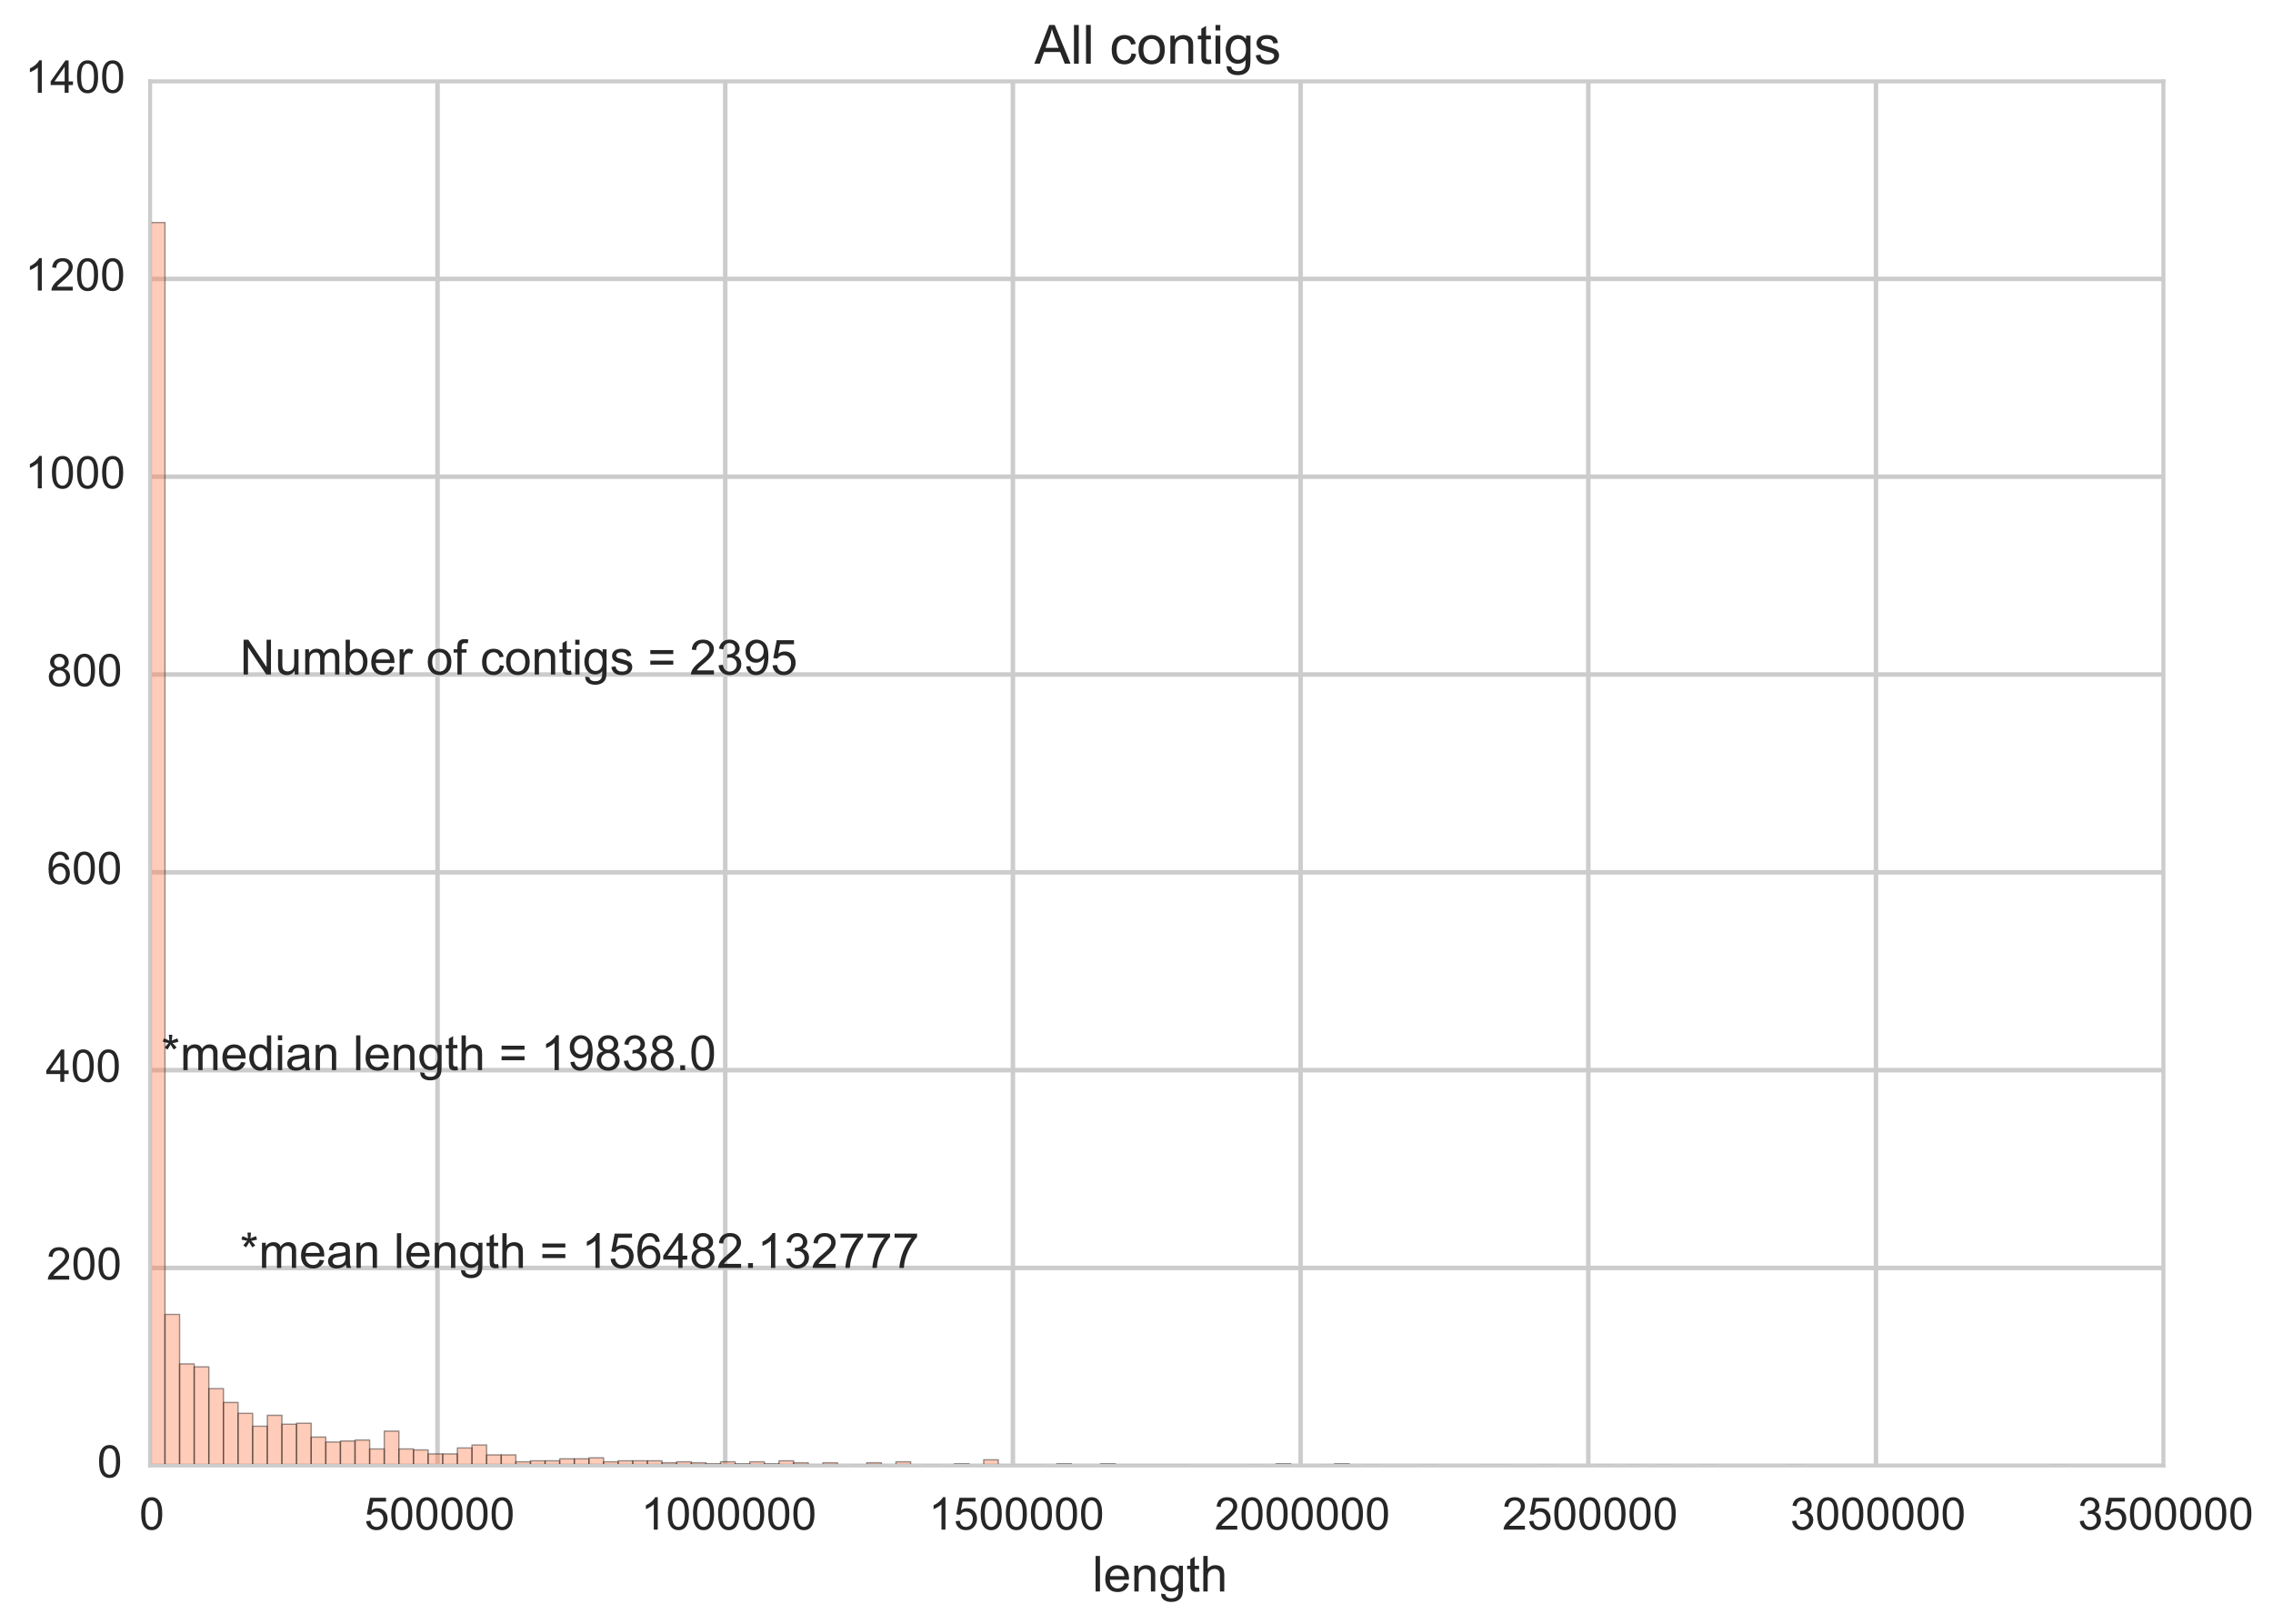 <?xml version="1.0" encoding="utf-8" standalone="no"?>
<!DOCTYPE svg PUBLIC "-//W3C//DTD SVG 1.1//EN"
  "http://www.w3.org/Graphics/SVG/1.1/DTD/svg11.dtd">
<!-- Created with matplotlib (http://matplotlib.org/) -->
<svg height="468pt" version="1.1" viewBox="0 0 655 468" width="655pt" xmlns="http://www.w3.org/2000/svg" xmlns:xlink="http://www.w3.org/1999/xlink">
 <defs>
  <style type="text/css">
*{stroke-linecap:butt;stroke-linejoin:round;}
  </style>
 </defs>
 <g id="figure_1">
  <g id="patch_1">
   <path d="
M7.10543e-15 468.77
L655.418 468.77
L655.418 0
L7.10543e-15 0
z
" style="fill:#ffffff;"/>
  </g>
  <g id="axes_1">
   <g id="patch_2">
    <path d="
M43.179 422.336
L623.5 422.336
L623.5 23.366
L43.179 23.366
z
" style="fill:#ffffff;"/>
   </g>
   <g id="matplotlib.axis_1">
    <g id="xtick_1">
     <g id="line2d_1">
      <path clip-path="url(#p43179f82aa)" d="
M43.179 422.336
L43.179 23.366" style="fill:none;stroke:#cccccc;stroke-linecap:round;stroke-width:1.3;"/>
     </g>
     <g id="line2d_2">
      <defs>
       <path d="
M0 0
L0 0" id="me6a419ab46" style="stroke:#262626;stroke-width:1.3;"/>
      </defs>
      <g>
       <use style="fill:#262626;stroke:#262626;stroke-width:1.3;" x="43.18" xlink:href="#me6a419ab46" y="422.336"/>
      </g>
     </g>
     <g id="line2d_3">
      <g>
       <use style="fill:#262626;stroke:#262626;stroke-width:1.3;" x="43.18" xlink:href="#me6a419ab46" y="23.366"/>
      </g>
     </g>
     <g id="text_1">
      <!-- 0 -->
      <defs>
       <path d="
M4.156 35.297
Q4.156 48 6.766 55.734
Q9.375 63.484 14.516 67.672
Q19.672 71.875 27.484 71.875
Q33.25 71.875 37.594 69.547
Q41.938 67.234 44.766 62.859
Q47.609 58.5 49.219 52.219
Q50.828 45.953 50.828 35.297
Q50.828 22.703 48.234 14.969
Q45.656 7.234 40.5 3
Q35.359 -1.219 27.484 -1.219
Q17.141 -1.219 11.234 6.203
Q4.156 15.141 4.156 35.297
M13.188 35.297
Q13.188 17.672 17.312 11.828
Q21.438 6 27.484 6
Q33.547 6 37.672 11.859
Q41.797 17.719 41.797 35.297
Q41.797 52.984 37.672 58.781
Q33.547 64.594 27.391 64.594
Q21.344 64.594 17.719 59.469
Q13.188 52.938 13.188 35.297" id="ArialMT-30"/>
      </defs>
      <g style="fill:#262626;" transform="translate(40.146 440.741)scale(0.13 -0.13)">
       <use xlink:href="#ArialMT-30"/>
      </g>
     </g>
    </g>
    <g id="xtick_2">
     <g id="line2d_4">
      <path clip-path="url(#p43179f82aa)" d="
M126.082 422.336
L126.082 23.366" style="fill:none;stroke:#cccccc;stroke-linecap:round;stroke-width:1.3;"/>
     </g>
     <g id="line2d_5">
      <g>
       <use style="fill:#262626;stroke:#262626;stroke-width:1.3;" x="126.082" xlink:href="#me6a419ab46" y="422.336"/>
      </g>
     </g>
     <g id="line2d_6">
      <g>
       <use style="fill:#262626;stroke:#262626;stroke-width:1.3;" x="126.082" xlink:href="#me6a419ab46" y="23.366"/>
      </g>
     </g>
     <g id="text_2">
      <!-- 500000 -->
      <defs>
       <path d="
M4.156 18.75
L13.375 19.531
Q14.406 12.797 18.141 9.391
Q21.875 6 27.156 6
Q33.5 6 37.891 10.781
Q42.281 15.578 42.281 23.484
Q42.281 31 38.062 35.344
Q33.844 39.703 27 39.703
Q22.75 39.703 19.328 37.766
Q15.922 35.844 13.969 32.766
L5.719 33.844
L12.641 70.609
L48.25 70.609
L48.25 62.203
L19.672 62.203
L15.828 42.969
Q22.266 47.469 29.344 47.469
Q38.719 47.469 45.156 40.969
Q51.609 34.469 51.609 24.266
Q51.609 14.547 45.953 7.469
Q39.062 -1.219 27.156 -1.219
Q17.391 -1.219 11.203 4.25
Q5.031 9.719 4.156 18.75" id="ArialMT-35"/>
      </defs>
      <g style="fill:#262626;" transform="translate(104.976 440.741)scale(0.13 -0.13)">
       <use xlink:href="#ArialMT-35"/>
       <use x="55.615" xlink:href="#ArialMT-30"/>
       <use x="111.23" xlink:href="#ArialMT-30"/>
       <use x="166.846" xlink:href="#ArialMT-30"/>
       <use x="222.461" xlink:href="#ArialMT-30"/>
       <use x="278.076" xlink:href="#ArialMT-30"/>
      </g>
     </g>
    </g>
    <g id="xtick_3">
     <g id="line2d_7">
      <path clip-path="url(#p43179f82aa)" d="
M208.985 422.336
L208.985 23.366" style="fill:none;stroke:#cccccc;stroke-linecap:round;stroke-width:1.3;"/>
     </g>
     <g id="line2d_8">
      <g>
       <use style="fill:#262626;stroke:#262626;stroke-width:1.3;" x="208.985" xlink:href="#me6a419ab46" y="422.336"/>
      </g>
     </g>
     <g id="line2d_9">
      <g>
       <use style="fill:#262626;stroke:#262626;stroke-width:1.3;" x="208.985" xlink:href="#me6a419ab46" y="23.366"/>
      </g>
     </g>
     <g id="text_3">
      <!-- 1000000 -->
      <defs>
       <path d="
M37.25 0
L28.469 0
L28.469 56
Q25.297 52.984 20.141 49.953
Q14.984 46.922 10.891 45.406
L10.891 53.906
Q18.266 57.375 23.781 62.297
Q29.297 67.234 31.594 71.875
L37.25 71.875
z
" id="ArialMT-31"/>
      </defs>
      <g style="fill:#262626;" transform="translate(184.702 440.741)scale(0.13 -0.13)">
       <use xlink:href="#ArialMT-31"/>
       <use x="55.615" xlink:href="#ArialMT-30"/>
       <use x="111.23" xlink:href="#ArialMT-30"/>
       <use x="166.846" xlink:href="#ArialMT-30"/>
       <use x="222.461" xlink:href="#ArialMT-30"/>
       <use x="278.076" xlink:href="#ArialMT-30"/>
       <use x="333.691" xlink:href="#ArialMT-30"/>
      </g>
     </g>
    </g>
    <g id="xtick_4">
     <g id="line2d_10">
      <path clip-path="url(#p43179f82aa)" d="
M291.888 422.336
L291.888 23.366" style="fill:none;stroke:#cccccc;stroke-linecap:round;stroke-width:1.3;"/>
     </g>
     <g id="line2d_11">
      <g>
       <use style="fill:#262626;stroke:#262626;stroke-width:1.3;" x="291.888" xlink:href="#me6a419ab46" y="422.336"/>
      </g>
     </g>
     <g id="line2d_12">
      <g>
       <use style="fill:#262626;stroke:#262626;stroke-width:1.3;" x="291.888" xlink:href="#me6a419ab46" y="23.366"/>
      </g>
     </g>
     <g id="text_4">
      <!-- 1500000 -->
      <g style="fill:#262626;" transform="translate(267.605 440.741)scale(0.13 -0.13)">
       <use xlink:href="#ArialMT-31"/>
       <use x="55.615" xlink:href="#ArialMT-35"/>
       <use x="111.23" xlink:href="#ArialMT-30"/>
       <use x="166.846" xlink:href="#ArialMT-30"/>
       <use x="222.461" xlink:href="#ArialMT-30"/>
       <use x="278.076" xlink:href="#ArialMT-30"/>
       <use x="333.691" xlink:href="#ArialMT-30"/>
      </g>
     </g>
    </g>
    <g id="xtick_5">
     <g id="line2d_13">
      <path clip-path="url(#p43179f82aa)" d="
M374.791 422.336
L374.791 23.366" style="fill:none;stroke:#cccccc;stroke-linecap:round;stroke-width:1.3;"/>
     </g>
     <g id="line2d_14">
      <g>
       <use style="fill:#262626;stroke:#262626;stroke-width:1.3;" x="374.791" xlink:href="#me6a419ab46" y="422.336"/>
      </g>
     </g>
     <g id="line2d_15">
      <g>
       <use style="fill:#262626;stroke:#262626;stroke-width:1.3;" x="374.791" xlink:href="#me6a419ab46" y="23.366"/>
      </g>
     </g>
     <g id="text_5">
      <!-- 2000000 -->
      <defs>
       <path d="
M50.344 8.453
L50.344 0
L3.031 0
Q2.938 3.172 4.047 6.109
Q5.859 10.938 9.828 15.625
Q13.812 20.312 21.344 26.469
Q33.016 36.031 37.109 41.625
Q41.219 47.219 41.219 52.203
Q41.219 57.422 37.469 61
Q33.734 64.594 27.734 64.594
Q21.391 64.594 17.578 60.781
Q13.766 56.984 13.719 50.25
L4.688 51.172
Q5.609 61.281 11.656 66.578
Q17.719 71.875 27.938 71.875
Q38.234 71.875 44.234 66.156
Q50.25 60.453 50.25 52
Q50.25 47.703 48.484 43.547
Q46.734 39.406 42.656 34.812
Q38.578 30.219 29.109 22.219
Q21.188 15.578 18.938 13.203
Q16.703 10.844 15.234 8.453
z
" id="ArialMT-32"/>
      </defs>
      <g style="fill:#262626;" transform="translate(349.99 440.741)scale(0.13 -0.13)">
       <use xlink:href="#ArialMT-32"/>
       <use x="55.615" xlink:href="#ArialMT-30"/>
       <use x="111.23" xlink:href="#ArialMT-30"/>
       <use x="166.846" xlink:href="#ArialMT-30"/>
       <use x="222.461" xlink:href="#ArialMT-30"/>
       <use x="278.076" xlink:href="#ArialMT-30"/>
       <use x="333.691" xlink:href="#ArialMT-30"/>
      </g>
     </g>
    </g>
    <g id="xtick_6">
     <g id="line2d_16">
      <path clip-path="url(#p43179f82aa)" d="
M457.694 422.336
L457.694 23.366" style="fill:none;stroke:#cccccc;stroke-linecap:round;stroke-width:1.3;"/>
     </g>
     <g id="line2d_17">
      <g>
       <use style="fill:#262626;stroke:#262626;stroke-width:1.3;" x="457.694" xlink:href="#me6a419ab46" y="422.336"/>
      </g>
     </g>
     <g id="line2d_18">
      <g>
       <use style="fill:#262626;stroke:#262626;stroke-width:1.3;" x="457.694" xlink:href="#me6a419ab46" y="23.366"/>
      </g>
     </g>
     <g id="text_6">
      <!-- 2500000 -->
      <g style="fill:#262626;" transform="translate(432.893 440.741)scale(0.13 -0.13)">
       <use xlink:href="#ArialMT-32"/>
       <use x="55.615" xlink:href="#ArialMT-35"/>
       <use x="111.23" xlink:href="#ArialMT-30"/>
       <use x="166.846" xlink:href="#ArialMT-30"/>
       <use x="222.461" xlink:href="#ArialMT-30"/>
       <use x="278.076" xlink:href="#ArialMT-30"/>
       <use x="333.691" xlink:href="#ArialMT-30"/>
      </g>
     </g>
    </g>
    <g id="xtick_7">
     <g id="line2d_19">
      <path clip-path="url(#p43179f82aa)" d="
M540.597 422.336
L540.597 23.366" style="fill:none;stroke:#cccccc;stroke-linecap:round;stroke-width:1.3;"/>
     </g>
     <g id="line2d_20">
      <g>
       <use style="fill:#262626;stroke:#262626;stroke-width:1.3;" x="540.597" xlink:href="#me6a419ab46" y="422.336"/>
      </g>
     </g>
     <g id="line2d_21">
      <g>
       <use style="fill:#262626;stroke:#262626;stroke-width:1.3;" x="540.597" xlink:href="#me6a419ab46" y="23.366"/>
      </g>
     </g>
     <g id="text_7">
      <!-- 3000000 -->
      <defs>
       <path d="
M4.203 18.891
L12.984 20.062
Q14.5 12.594 18.141 9.297
Q21.781 6 27 6
Q33.203 6 37.469 10.297
Q41.75 14.594 41.75 20.953
Q41.75 27 37.797 30.922
Q33.844 34.859 27.734 34.859
Q25.25 34.859 21.531 33.891
L22.516 41.609
Q23.391 41.5 23.922 41.5
Q29.547 41.5 34.031 44.422
Q38.531 47.359 38.531 53.469
Q38.531 58.297 35.25 61.469
Q31.984 64.656 26.812 64.656
Q21.688 64.656 18.266 61.422
Q14.844 58.203 13.875 51.766
L5.078 53.328
Q6.688 62.156 12.391 67.016
Q18.109 71.875 26.609 71.875
Q32.469 71.875 37.391 69.359
Q42.328 66.844 44.938 62.5
Q47.562 58.156 47.562 53.266
Q47.562 48.641 45.062 44.828
Q42.578 41.016 37.703 38.766
Q44.047 37.312 47.562 32.688
Q51.078 28.078 51.078 21.141
Q51.078 11.766 44.234 5.25
Q37.406 -1.266 26.953 -1.266
Q17.531 -1.266 11.297 4.344
Q5.078 9.969 4.203 18.891" id="ArialMT-33"/>
      </defs>
      <g style="fill:#262626;" transform="translate(515.878 440.741)scale(0.13 -0.13)">
       <use xlink:href="#ArialMT-33"/>
       <use x="55.615" xlink:href="#ArialMT-30"/>
       <use x="111.23" xlink:href="#ArialMT-30"/>
       <use x="166.846" xlink:href="#ArialMT-30"/>
       <use x="222.461" xlink:href="#ArialMT-30"/>
       <use x="278.076" xlink:href="#ArialMT-30"/>
       <use x="333.691" xlink:href="#ArialMT-30"/>
      </g>
     </g>
    </g>
    <g id="xtick_8">
     <g id="line2d_22">
      <path clip-path="url(#p43179f82aa)" d="
M623.5 422.336
L623.5 23.366" style="fill:none;stroke:#cccccc;stroke-linecap:round;stroke-width:1.3;"/>
     </g>
     <g id="line2d_23">
      <g>
       <use style="fill:#262626;stroke:#262626;stroke-width:1.3;" x="623.5" xlink:href="#me6a419ab46" y="422.336"/>
      </g>
     </g>
     <g id="line2d_24">
      <g>
       <use style="fill:#262626;stroke:#262626;stroke-width:1.3;" x="623.5" xlink:href="#me6a419ab46" y="23.366"/>
      </g>
     </g>
     <g id="text_8">
      <!-- 3500000 -->
      <g style="fill:#262626;" transform="translate(598.781 440.741)scale(0.13 -0.13)">
       <use xlink:href="#ArialMT-33"/>
       <use x="55.615" xlink:href="#ArialMT-35"/>
       <use x="111.23" xlink:href="#ArialMT-30"/>
       <use x="166.846" xlink:href="#ArialMT-30"/>
       <use x="222.461" xlink:href="#ArialMT-30"/>
       <use x="278.076" xlink:href="#ArialMT-30"/>
       <use x="333.691" xlink:href="#ArialMT-30"/>
      </g>
     </g>
    </g>
    <g id="text_9">
     <!-- length -->
     <defs>
      <path d="
M4.984 -4.297
L13.531 -5.562
Q14.062 -9.516 16.5 -11.328
Q19.781 -13.766 25.438 -13.766
Q31.547 -13.766 34.859 -11.328
Q38.188 -8.891 39.359 -4.5
Q40.047 -1.812 39.984 6.781
Q34.234 0 25.641 0
Q14.938 0 9.078 7.719
Q3.219 15.438 3.219 26.219
Q3.219 33.641 5.906 39.906
Q8.594 46.188 13.688 49.609
Q18.797 53.031 25.688 53.031
Q34.859 53.031 40.828 45.609
L40.828 51.859
L48.922 51.859
L48.922 7.031
Q48.922 -5.078 46.453 -10.125
Q44 -15.188 38.641 -18.109
Q33.297 -21.047 25.484 -21.047
Q16.219 -21.047 10.5 -16.875
Q4.781 -12.703 4.984 -4.297
M12.25 26.859
Q12.25 16.656 16.297 11.969
Q20.359 7.281 26.469 7.281
Q32.516 7.281 36.609 11.938
Q40.719 16.609 40.719 26.562
Q40.719 36.078 36.5 40.906
Q32.281 45.75 26.312 45.75
Q20.453 45.75 16.344 40.984
Q12.25 36.234 12.25 26.859" id="ArialMT-67"/>
      <path d="
M42.094 16.703
L51.172 15.578
Q49.031 7.625 43.219 3.219
Q37.406 -1.172 28.375 -1.172
Q17 -1.172 10.328 5.828
Q3.656 12.844 3.656 25.484
Q3.656 38.578 10.391 45.797
Q17.141 53.031 27.875 53.031
Q38.281 53.031 44.875 45.953
Q51.469 38.875 51.469 26.031
Q51.469 25.25 51.422 23.688
L12.75 23.688
Q13.234 15.141 17.578 10.594
Q21.922 6.062 28.422 6.062
Q33.25 6.062 36.672 8.594
Q40.094 11.141 42.094 16.703
M13.234 30.906
L42.188 30.906
Q41.609 37.453 38.875 40.719
Q34.672 45.797 27.984 45.797
Q21.922 45.797 17.797 41.75
Q13.672 37.703 13.234 30.906" id="ArialMT-65"/>
      <path d="
M25.781 7.859
L27.047 0.094
Q23.344 -0.688 20.406 -0.688
Q15.625 -0.688 12.984 0.828
Q10.359 2.344 9.281 4.812
Q8.203 7.281 8.203 15.188
L8.203 45.016
L1.766 45.016
L1.766 51.859
L8.203 51.859
L8.203 64.703
L16.938 69.969
L16.938 51.859
L25.781 51.859
L25.781 45.016
L16.938 45.016
L16.938 14.703
Q16.938 10.938 17.406 9.859
Q17.875 8.797 18.922 8.156
Q19.969 7.516 21.922 7.516
Q23.391 7.516 25.781 7.859" id="ArialMT-74"/>
      <path d="
M6.594 0
L6.594 71.578
L15.375 71.578
L15.375 45.906
Q21.531 53.031 30.906 53.031
Q36.672 53.031 40.922 50.75
Q45.172 48.484 47 44.484
Q48.828 40.484 48.828 32.859
L48.828 0
L40.047 0
L40.047 32.859
Q40.047 39.453 37.188 42.453
Q34.328 45.453 29.109 45.453
Q25.203 45.453 21.75 43.422
Q18.312 41.406 16.844 37.938
Q15.375 34.469 15.375 28.375
L15.375 0
z
" id="ArialMT-68"/>
      <path d="
M6.391 0
L6.391 71.578
L15.188 71.578
L15.188 0
z
" id="ArialMT-6c"/>
      <path d="
M6.594 0
L6.594 51.859
L14.5 51.859
L14.5 44.484
Q20.219 53.031 31 53.031
Q35.688 53.031 39.625 51.344
Q43.562 49.656 45.516 46.922
Q47.469 44.188 48.25 40.438
Q48.734 37.984 48.734 31.891
L48.734 0
L39.938 0
L39.938 31.547
Q39.938 36.922 38.906 39.578
Q37.891 42.234 35.281 43.812
Q32.672 45.406 29.156 45.406
Q23.531 45.406 19.453 41.844
Q15.375 38.281 15.375 28.328
L15.375 0
z
" id="ArialMT-6e"/>
     </defs>
     <g style="fill:#262626;" transform="translate(314.802 458.561)scale(0.143 -0.143)">
      <use xlink:href="#ArialMT-6c"/>
      <use x="22.217" xlink:href="#ArialMT-65"/>
      <use x="77.832" xlink:href="#ArialMT-6e"/>
      <use x="133.447" xlink:href="#ArialMT-67"/>
      <use x="189.062" xlink:href="#ArialMT-74"/>
      <use x="216.846" xlink:href="#ArialMT-68"/>
     </g>
    </g>
   </g>
   <g id="matplotlib.axis_2">
    <g id="ytick_1">
     <g id="line2d_25">
      <path clip-path="url(#p43179f82aa)" d="
M43.179 422.336
L623.5 422.336" style="fill:none;stroke:#cccccc;stroke-linecap:round;stroke-width:1.3;"/>
     </g>
     <g id="line2d_26">
      <g>
       <use style="fill:#262626;stroke:#262626;stroke-width:1.3;" x="43.18" xlink:href="#me6a419ab46" y="422.336"/>
      </g>
     </g>
     <g id="line2d_27">
      <g>
       <use style="fill:#262626;stroke:#262626;stroke-width:1.3;" x="623.5" xlink:href="#me6a419ab46" y="422.336"/>
      </g>
     </g>
     <g id="text_10">
      <!-- 0 -->
      <g style="fill:#262626;" transform="translate(28.012 425.697)scale(0.13 -0.13)">
       <use xlink:href="#ArialMT-30"/>
      </g>
     </g>
    </g>
    <g id="ytick_2">
     <g id="line2d_28">
      <path clip-path="url(#p43179f82aa)" d="
M43.179 365.34
L623.5 365.34" style="fill:none;stroke:#cccccc;stroke-linecap:round;stroke-width:1.3;"/>
     </g>
     <g id="line2d_29">
      <g>
       <use style="fill:#262626;stroke:#262626;stroke-width:1.3;" x="43.18" xlink:href="#me6a419ab46" y="365.34"/>
      </g>
     </g>
     <g id="line2d_30">
      <g>
       <use style="fill:#262626;stroke:#262626;stroke-width:1.3;" x="623.5" xlink:href="#me6a419ab46" y="365.34"/>
      </g>
     </g>
     <g id="text_11">
      <!-- 200 -->
      <g style="fill:#262626;" transform="translate(13.395 368.701)scale(0.13 -0.13)">
       <use xlink:href="#ArialMT-32"/>
       <use x="55.615" xlink:href="#ArialMT-30"/>
       <use x="111.23" xlink:href="#ArialMT-30"/>
      </g>
     </g>
    </g>
    <g id="ytick_3">
     <g id="line2d_31">
      <path clip-path="url(#p43179f82aa)" d="
M43.179 308.345
L623.5 308.345" style="fill:none;stroke:#cccccc;stroke-linecap:round;stroke-width:1.3;"/>
     </g>
     <g id="line2d_32">
      <g>
       <use style="fill:#262626;stroke:#262626;stroke-width:1.3;" x="43.18" xlink:href="#me6a419ab46" y="308.345"/>
      </g>
     </g>
     <g id="line2d_33">
      <g>
       <use style="fill:#262626;stroke:#262626;stroke-width:1.3;" x="623.5" xlink:href="#me6a419ab46" y="308.345"/>
      </g>
     </g>
     <g id="text_12">
      <!-- 400 -->
      <defs>
       <path d="
M32.328 0
L32.328 17.141
L1.266 17.141
L1.266 25.203
L33.938 71.578
L41.109 71.578
L41.109 25.203
L50.781 25.203
L50.781 17.141
L41.109 17.141
L41.109 0
z

M32.328 25.203
L32.328 57.469
L9.906 25.203
z
" id="ArialMT-34"/>
      </defs>
      <g style="fill:#262626;" transform="translate(13.178 311.705)scale(0.13 -0.13)">
       <use xlink:href="#ArialMT-34"/>
       <use x="55.615" xlink:href="#ArialMT-30"/>
       <use x="111.23" xlink:href="#ArialMT-30"/>
      </g>
     </g>
    </g>
    <g id="ytick_4">
     <g id="line2d_34">
      <path clip-path="url(#p43179f82aa)" d="
M43.179 251.349
L623.5 251.349" style="fill:none;stroke:#cccccc;stroke-linecap:round;stroke-width:1.3;"/>
     </g>
     <g id="line2d_35">
      <g>
       <use style="fill:#262626;stroke:#262626;stroke-width:1.3;" x="43.18" xlink:href="#me6a419ab46" y="251.349"/>
      </g>
     </g>
     <g id="line2d_36">
      <g>
       <use style="fill:#262626;stroke:#262626;stroke-width:1.3;" x="623.5" xlink:href="#me6a419ab46" y="251.349"/>
      </g>
     </g>
     <g id="text_13">
      <!-- 600 -->
      <defs>
       <path d="
M49.75 54.047
L41.016 53.375
Q39.844 58.547 37.703 60.891
Q34.125 64.656 28.906 64.656
Q24.703 64.656 21.531 62.312
Q17.391 59.281 14.984 53.469
Q12.594 47.656 12.5 36.922
Q15.672 41.75 20.266 44.094
Q24.859 46.438 29.891 46.438
Q38.672 46.438 44.844 39.969
Q51.031 33.5 51.031 23.25
Q51.031 16.5 48.125 10.719
Q45.219 4.938 40.141 1.859
Q35.062 -1.219 28.609 -1.219
Q17.625 -1.219 10.688 6.859
Q3.766 14.938 3.766 33.5
Q3.766 54.25 11.422 63.672
Q18.109 71.875 29.438 71.875
Q37.891 71.875 43.281 67.141
Q48.688 62.406 49.75 54.047
M13.875 23.188
Q13.875 18.656 15.797 14.5
Q17.719 10.359 21.188 8.172
Q24.656 6 28.469 6
Q34.031 6 38.031 10.484
Q42.047 14.984 42.047 22.703
Q42.047 30.125 38.078 34.391
Q34.125 38.672 28.125 38.672
Q22.172 38.672 18.016 34.391
Q13.875 30.125 13.875 23.188" id="ArialMT-36"/>
      </defs>
      <g style="fill:#262626;" transform="translate(13.503 254.71)scale(0.13 -0.13)">
       <use xlink:href="#ArialMT-36"/>
       <use x="55.615" xlink:href="#ArialMT-30"/>
       <use x="111.23" xlink:href="#ArialMT-30"/>
      </g>
     </g>
    </g>
    <g id="ytick_5">
     <g id="line2d_37">
      <path clip-path="url(#p43179f82aa)" d="
M43.179 194.353
L623.5 194.353" style="fill:none;stroke:#cccccc;stroke-linecap:round;stroke-width:1.3;"/>
     </g>
     <g id="line2d_38">
      <g>
       <use style="fill:#262626;stroke:#262626;stroke-width:1.3;" x="43.18" xlink:href="#me6a419ab46" y="194.353"/>
      </g>
     </g>
     <g id="line2d_39">
      <g>
       <use style="fill:#262626;stroke:#262626;stroke-width:1.3;" x="623.5" xlink:href="#me6a419ab46" y="194.353"/>
      </g>
     </g>
     <g id="text_14">
      <!-- 800 -->
      <defs>
       <path d="
M17.672 38.812
Q12.203 40.828 9.562 44.531
Q6.938 48.25 6.938 53.422
Q6.938 61.234 12.547 66.547
Q18.172 71.875 27.484 71.875
Q36.859 71.875 42.578 66.422
Q48.297 60.984 48.297 53.172
Q48.297 48.188 45.672 44.5
Q43.062 40.828 37.75 38.812
Q44.344 36.672 47.781 31.875
Q51.219 27.094 51.219 20.453
Q51.219 11.281 44.719 5.031
Q38.234 -1.219 27.641 -1.219
Q17.047 -1.219 10.547 5.047
Q4.047 11.328 4.047 20.703
Q4.047 27.688 7.594 32.391
Q11.141 37.109 17.672 38.812
M15.922 53.719
Q15.922 48.641 19.188 45.406
Q22.469 42.188 27.688 42.188
Q32.766 42.188 36.016 45.375
Q39.266 48.578 39.266 53.219
Q39.266 58.062 35.906 61.359
Q32.562 64.656 27.594 64.656
Q22.562 64.656 19.234 61.422
Q15.922 58.203 15.922 53.719
M13.094 20.656
Q13.094 16.891 14.875 13.375
Q16.656 9.859 20.172 7.922
Q23.688 6 27.734 6
Q34.031 6 38.125 10.047
Q42.234 14.109 42.234 20.359
Q42.234 26.703 38.016 30.859
Q33.797 35.016 27.438 35.016
Q21.234 35.016 17.156 30.906
Q13.094 26.812 13.094 20.656" id="ArialMT-38"/>
      </defs>
      <g style="fill:#262626;" transform="translate(13.54 197.714)scale(0.13 -0.13)">
       <use xlink:href="#ArialMT-38"/>
       <use x="55.615" xlink:href="#ArialMT-30"/>
       <use x="111.23" xlink:href="#ArialMT-30"/>
      </g>
     </g>
    </g>
    <g id="ytick_6">
     <g id="line2d_40">
      <path clip-path="url(#p43179f82aa)" d="
M43.179 137.358
L623.5 137.358" style="fill:none;stroke:#cccccc;stroke-linecap:round;stroke-width:1.3;"/>
     </g>
     <g id="line2d_41">
      <g>
       <use style="fill:#262626;stroke:#262626;stroke-width:1.3;" x="43.18" xlink:href="#me6a419ab46" y="137.358"/>
      </g>
     </g>
     <g id="line2d_42">
      <g>
       <use style="fill:#262626;stroke:#262626;stroke-width:1.3;" x="623.5" xlink:href="#me6a419ab46" y="137.358"/>
      </g>
     </g>
     <g id="text_15">
      <!-- 1000 -->
      <g style="fill:#262626;" transform="translate(7.2 140.718)scale(0.13 -0.13)">
       <use xlink:href="#ArialMT-31"/>
       <use x="55.615" xlink:href="#ArialMT-30"/>
       <use x="111.23" xlink:href="#ArialMT-30"/>
       <use x="166.846" xlink:href="#ArialMT-30"/>
      </g>
     </g>
    </g>
    <g id="ytick_7">
     <g id="line2d_43">
      <path clip-path="url(#p43179f82aa)" d="
M43.179 80.362
L623.5 80.362" style="fill:none;stroke:#cccccc;stroke-linecap:round;stroke-width:1.3;"/>
     </g>
     <g id="line2d_44">
      <g>
       <use style="fill:#262626;stroke:#262626;stroke-width:1.3;" x="43.18" xlink:href="#me6a419ab46" y="80.362"/>
      </g>
     </g>
     <g id="line2d_45">
      <g>
       <use style="fill:#262626;stroke:#262626;stroke-width:1.3;" x="623.5" xlink:href="#me6a419ab46" y="80.362"/>
      </g>
     </g>
     <g id="text_16">
      <!-- 1200 -->
      <g style="fill:#262626;" transform="translate(7.2 83.723)scale(0.13 -0.13)">
       <use xlink:href="#ArialMT-31"/>
       <use x="55.615" xlink:href="#ArialMT-32"/>
       <use x="111.23" xlink:href="#ArialMT-30"/>
       <use x="166.846" xlink:href="#ArialMT-30"/>
      </g>
     </g>
    </g>
    <g id="ytick_8">
     <g id="line2d_46">
      <path clip-path="url(#p43179f82aa)" d="
M43.179 23.366
L623.5 23.366" style="fill:none;stroke:#cccccc;stroke-linecap:round;stroke-width:1.3;"/>
     </g>
     <g id="line2d_47">
      <g>
       <use style="fill:#262626;stroke:#262626;stroke-width:1.3;" x="43.18" xlink:href="#me6a419ab46" y="23.366"/>
      </g>
     </g>
     <g id="line2d_48">
      <g>
       <use style="fill:#262626;stroke:#262626;stroke-width:1.3;" x="623.5" xlink:href="#me6a419ab46" y="23.366"/>
      </g>
     </g>
     <g id="text_17">
      <!-- 1400 -->
      <g style="fill:#262626;" transform="translate(7.2 26.727)scale(0.13 -0.13)">
       <use xlink:href="#ArialMT-31"/>
       <use x="55.615" xlink:href="#ArialMT-34"/>
       <use x="111.23" xlink:href="#ArialMT-30"/>
       <use x="166.846" xlink:href="#ArialMT-30"/>
      </g>
     </g>
    </g>
   </g>
   <g id="patch_3">
    <path clip-path="url(#p43179f82aa)" d="
M43.326 422.336
L47.539 422.336
L47.539 64.118
L43.326 64.118
z
" style="fill:#ff7f50;opacity:0.4;stroke:#000000;stroke-linejoin:miter;stroke-width:0.39;"/>
   </g>
   <g id="patch_4">
    <path clip-path="url(#p43179f82aa)" d="
M47.539 422.336
L51.752 422.336
L51.752 378.734
L47.539 378.734
z
" style="fill:#ff7f50;opacity:0.4;stroke:#000000;stroke-linejoin:miter;stroke-width:0.39;"/>
   </g>
   <g id="patch_5">
    <path clip-path="url(#p43179f82aa)" d="
M51.752 422.336
L55.965 422.336
L55.965 392.983
L51.752 392.983
z
" style="fill:#ff7f50;opacity:0.4;stroke:#000000;stroke-linejoin:miter;stroke-width:0.39;"/>
   </g>
   <g id="patch_6">
    <path clip-path="url(#p43179f82aa)" d="
M55.965 422.336
L60.178 422.336
L60.178 393.838
L55.965 393.838
z
" style="fill:#ff7f50;opacity:0.4;stroke:#000000;stroke-linejoin:miter;stroke-width:0.39;"/>
   </g>
   <g id="patch_7">
    <path clip-path="url(#p43179f82aa)" d="
M60.178 422.336
L64.391 422.336
L64.391 400.108
L60.178 400.108
z
" style="fill:#ff7f50;opacity:0.4;stroke:#000000;stroke-linejoin:miter;stroke-width:0.39;"/>
   </g>
   <g id="patch_8">
    <path clip-path="url(#p43179f82aa)" d="
M64.391 422.336
L68.605 422.336
L68.605 404.098
L64.391 404.098
z
" style="fill:#ff7f50;opacity:0.4;stroke:#000000;stroke-linejoin:miter;stroke-width:0.39;"/>
   </g>
   <g id="patch_9">
    <path clip-path="url(#p43179f82aa)" d="
M68.605 422.336
L72.817 422.336
L72.817 407.232
L68.605 407.232
z
" style="fill:#ff7f50;opacity:0.4;stroke:#000000;stroke-linejoin:miter;stroke-width:0.39;"/>
   </g>
   <g id="patch_10">
    <path clip-path="url(#p43179f82aa)" d="
M72.817 422.336
L77.031 422.336
L77.031 410.937
L72.817 410.937
z
" style="fill:#ff7f50;opacity:0.4;stroke:#000000;stroke-linejoin:miter;stroke-width:0.39;"/>
   </g>
   <g id="patch_11">
    <path clip-path="url(#p43179f82aa)" d="
M77.031 422.336
L81.243 422.336
L81.243 407.802
L77.031 407.802
z
" style="fill:#ff7f50;opacity:0.4;stroke:#000000;stroke-linejoin:miter;stroke-width:0.39;"/>
   </g>
   <g id="patch_12">
    <path clip-path="url(#p43179f82aa)" d="
M81.243 422.336
L85.457 422.336
L85.457 410.367
L81.243 410.367
z
" style="fill:#ff7f50;opacity:0.4;stroke:#000000;stroke-linejoin:miter;stroke-width:0.39;"/>
   </g>
   <g id="patch_13">
    <path clip-path="url(#p43179f82aa)" d="
M85.457 422.336
L89.669 422.336
L89.669 410.082
L85.457 410.082
z
" style="fill:#ff7f50;opacity:0.4;stroke:#000000;stroke-linejoin:miter;stroke-width:0.39;"/>
   </g>
   <g id="patch_14">
    <path clip-path="url(#p43179f82aa)" d="
M89.669 422.336
L93.882 422.336
L93.882 414.072
L89.669 414.072
z
" style="fill:#ff7f50;opacity:0.4;stroke:#000000;stroke-linejoin:miter;stroke-width:0.39;"/>
   </g>
   <g id="patch_15">
    <path clip-path="url(#p43179f82aa)" d="
M93.882 422.336
L98.096 422.336
L98.096 415.497
L93.882 415.497
z
" style="fill:#ff7f50;opacity:0.4;stroke:#000000;stroke-linejoin:miter;stroke-width:0.39;"/>
   </g>
   <g id="patch_16">
    <path clip-path="url(#p43179f82aa)" d="
M98.096 422.336
L102.309 422.336
L102.309 415.212
L98.096 415.212
z
" style="fill:#ff7f50;opacity:0.4;stroke:#000000;stroke-linejoin:miter;stroke-width:0.39;"/>
   </g>
   <g id="patch_17">
    <path clip-path="url(#p43179f82aa)" d="
M102.309 422.336
L106.522 422.336
L106.522 414.927
L102.309 414.927
z
" style="fill:#ff7f50;opacity:0.4;stroke:#000000;stroke-linejoin:miter;stroke-width:0.39;"/>
   </g>
   <g id="patch_18">
    <path clip-path="url(#p43179f82aa)" d="
M106.522 422.336
L110.735 422.336
L110.735 417.492
L106.522 417.492
z
" style="fill:#ff7f50;opacity:0.4;stroke:#000000;stroke-linejoin:miter;stroke-width:0.39;"/>
   </g>
   <g id="patch_19">
    <path clip-path="url(#p43179f82aa)" d="
M110.735 422.336
L114.948 422.336
L114.948 412.362
L110.735 412.362
z
" style="fill:#ff7f50;opacity:0.4;stroke:#000000;stroke-linejoin:miter;stroke-width:0.39;"/>
   </g>
   <g id="patch_20">
    <path clip-path="url(#p43179f82aa)" d="
M114.948 422.336
L119.161 422.336
L119.161 417.492
L114.948 417.492
z
" style="fill:#ff7f50;opacity:0.4;stroke:#000000;stroke-linejoin:miter;stroke-width:0.39;"/>
   </g>
   <g id="patch_21">
    <path clip-path="url(#p43179f82aa)" d="
M119.161 422.336
L123.374 422.336
L123.374 417.777
L119.161 417.777
z
" style="fill:#ff7f50;opacity:0.4;stroke:#000000;stroke-linejoin:miter;stroke-width:0.39;"/>
   </g>
   <g id="patch_22">
    <path clip-path="url(#p43179f82aa)" d="
M123.374 422.336
L127.587 422.336
L127.587 418.916
L123.374 418.916
z
" style="fill:#ff7f50;opacity:0.4;stroke:#000000;stroke-linejoin:miter;stroke-width:0.39;"/>
   </g>
   <g id="patch_23">
    <path clip-path="url(#p43179f82aa)" d="
M127.587 422.336
L131.8 422.336
L131.8 418.916
L127.587 418.916
z
" style="fill:#ff7f50;opacity:0.4;stroke:#000000;stroke-linejoin:miter;stroke-width:0.39;"/>
   </g>
   <g id="patch_24">
    <path clip-path="url(#p43179f82aa)" d="
M131.8 422.336
L136.013 422.336
L136.013 417.207
L131.8 417.207
z
" style="fill:#ff7f50;opacity:0.4;stroke:#000000;stroke-linejoin:miter;stroke-width:0.39;"/>
   </g>
   <g id="patch_25">
    <path clip-path="url(#p43179f82aa)" d="
M136.013 422.336
L140.226 422.336
L140.226 416.352
L136.013 416.352
z
" style="fill:#ff7f50;opacity:0.4;stroke:#000000;stroke-linejoin:miter;stroke-width:0.39;"/>
   </g>
   <g id="patch_26">
    <path clip-path="url(#p43179f82aa)" d="
M140.226 422.336
L144.439 422.336
L144.439 419.201
L140.226 419.201
z
" style="fill:#ff7f50;opacity:0.4;stroke:#000000;stroke-linejoin:miter;stroke-width:0.39;"/>
   </g>
   <g id="patch_27">
    <path clip-path="url(#p43179f82aa)" d="
M144.439 422.336
L148.652 422.336
L148.652 419.201
L144.439 419.201
z
" style="fill:#ff7f50;opacity:0.4;stroke:#000000;stroke-linejoin:miter;stroke-width:0.39;"/>
   </g>
   <g id="patch_28">
    <path clip-path="url(#p43179f82aa)" d="
M148.652 422.336
L152.865 422.336
L152.865 421.196
L148.652 421.196
z
" style="fill:#ff7f50;opacity:0.4;stroke:#000000;stroke-linejoin:miter;stroke-width:0.39;"/>
   </g>
   <g id="patch_29">
    <path clip-path="url(#p43179f82aa)" d="
M152.865 422.336
L157.078 422.336
L157.078 420.911
L152.865 420.911
z
" style="fill:#ff7f50;opacity:0.4;stroke:#000000;stroke-linejoin:miter;stroke-width:0.39;"/>
   </g>
   <g id="patch_30">
    <path clip-path="url(#p43179f82aa)" d="
M157.078 422.336
L161.291 422.336
L161.291 420.911
L157.078 420.911
z
" style="fill:#ff7f50;opacity:0.4;stroke:#000000;stroke-linejoin:miter;stroke-width:0.39;"/>
   </g>
   <g id="patch_31">
    <path clip-path="url(#p43179f82aa)" d="
M161.291 422.336
L165.504 422.336
L165.504 420.341
L161.291 420.341
z
" style="fill:#ff7f50;opacity:0.4;stroke:#000000;stroke-linejoin:miter;stroke-width:0.39;"/>
   </g>
   <g id="patch_32">
    <path clip-path="url(#p43179f82aa)" d="
M165.504 422.336
L169.717 422.336
L169.717 420.341
L165.504 420.341
z
" style="fill:#ff7f50;opacity:0.4;stroke:#000000;stroke-linejoin:miter;stroke-width:0.39;"/>
   </g>
   <g id="patch_33">
    <path clip-path="url(#p43179f82aa)" d="
M169.717 422.336
L173.93 422.336
L173.93 420.056
L169.717 420.056
z
" style="fill:#ff7f50;opacity:0.4;stroke:#000000;stroke-linejoin:miter;stroke-width:0.39;"/>
   </g>
   <g id="patch_34">
    <path clip-path="url(#p43179f82aa)" d="
M173.93 422.336
L178.143 422.336
L178.143 421.196
L173.93 421.196
z
" style="fill:#ff7f50;opacity:0.4;stroke:#000000;stroke-linejoin:miter;stroke-width:0.39;"/>
   </g>
   <g id="patch_35">
    <path clip-path="url(#p43179f82aa)" d="
M178.143 422.336
L182.356 422.336
L182.356 420.911
L178.143 420.911
z
" style="fill:#ff7f50;opacity:0.4;stroke:#000000;stroke-linejoin:miter;stroke-width:0.39;"/>
   </g>
   <g id="patch_36">
    <path clip-path="url(#p43179f82aa)" d="
M182.356 422.336
L186.569 422.336
L186.569 420.911
L182.356 420.911
z
" style="fill:#ff7f50;opacity:0.4;stroke:#000000;stroke-linejoin:miter;stroke-width:0.39;"/>
   </g>
   <g id="patch_37">
    <path clip-path="url(#p43179f82aa)" d="
M186.569 422.336
L190.782 422.336
L190.782 420.911
L186.569 420.911
z
" style="fill:#ff7f50;opacity:0.4;stroke:#000000;stroke-linejoin:miter;stroke-width:0.39;"/>
   </g>
   <g id="patch_38">
    <path clip-path="url(#p43179f82aa)" d="
M190.782 422.336
L194.995 422.336
L194.995 421.481
L190.782 421.481
z
" style="fill:#ff7f50;opacity:0.4;stroke:#000000;stroke-linejoin:miter;stroke-width:0.39;"/>
   </g>
   <g id="patch_39">
    <path clip-path="url(#p43179f82aa)" d="
M194.995 422.336
L199.208 422.336
L199.208 421.196
L194.995 421.196
z
" style="fill:#ff7f50;opacity:0.4;stroke:#000000;stroke-linejoin:miter;stroke-width:0.39;"/>
   </g>
   <g id="patch_40">
    <path clip-path="url(#p43179f82aa)" d="
M199.208 422.336
L203.421 422.336
L203.421 421.481
L199.208 421.481
z
" style="fill:#ff7f50;opacity:0.4;stroke:#000000;stroke-linejoin:miter;stroke-width:0.39;"/>
   </g>
   <g id="patch_41">
    <path clip-path="url(#p43179f82aa)" d="
M203.421 422.336
L207.634 422.336
L207.634 421.766
L203.421 421.766
z
" style="fill:#ff7f50;opacity:0.4;stroke:#000000;stroke-linejoin:miter;stroke-width:0.39;"/>
   </g>
   <g id="patch_42">
    <path clip-path="url(#p43179f82aa)" d="
M207.634 422.336
L211.847 422.336
L211.847 421.196
L207.634 421.196
z
" style="fill:#ff7f50;opacity:0.4;stroke:#000000;stroke-linejoin:miter;stroke-width:0.39;"/>
   </g>
   <g id="patch_43">
    <path clip-path="url(#p43179f82aa)" d="
M211.847 422.336
L216.06 422.336
L216.06 421.766
L211.847 421.766
z
" style="fill:#ff7f50;opacity:0.4;stroke:#000000;stroke-linejoin:miter;stroke-width:0.39;"/>
   </g>
   <g id="patch_44">
    <path clip-path="url(#p43179f82aa)" d="
M216.06 422.336
L220.273 422.336
L220.273 421.196
L216.06 421.196
z
" style="fill:#ff7f50;opacity:0.4;stroke:#000000;stroke-linejoin:miter;stroke-width:0.39;"/>
   </g>
   <g id="patch_45">
    <path clip-path="url(#p43179f82aa)" d="
M220.273 422.336
L224.486 422.336
L224.486 421.766
L220.273 421.766
z
" style="fill:#ff7f50;opacity:0.4;stroke:#000000;stroke-linejoin:miter;stroke-width:0.39;"/>
   </g>
   <g id="patch_46">
    <path clip-path="url(#p43179f82aa)" d="
M224.486 422.336
L228.699 422.336
L228.699 420.911
L224.486 420.911
z
" style="fill:#ff7f50;opacity:0.4;stroke:#000000;stroke-linejoin:miter;stroke-width:0.39;"/>
   </g>
   <g id="patch_47">
    <path clip-path="url(#p43179f82aa)" d="
M228.699 422.336
L232.912 422.336
L232.912 421.481
L228.699 421.481
z
" style="fill:#ff7f50;opacity:0.4;stroke:#000000;stroke-linejoin:miter;stroke-width:0.39;"/>
   </g>
   <g id="patch_48">
    <path clip-path="url(#p43179f82aa)" d="
M232.912 422.336
L237.125 422.336
L237.125 422.051
L232.912 422.051
z
" style="fill:#ff7f50;opacity:0.4;stroke:#000000;stroke-linejoin:miter;stroke-width:0.39;"/>
   </g>
   <g id="patch_49">
    <path clip-path="url(#p43179f82aa)" d="
M237.125 422.336
L241.338 422.336
L241.338 421.481
L237.125 421.481
z
" style="fill:#ff7f50;opacity:0.4;stroke:#000000;stroke-linejoin:miter;stroke-width:0.39;"/>
   </g>
   <g id="patch_50">
    <path clip-path="url(#p43179f82aa)" d="
M241.338 422.336
L245.551 422.336
L245.551 422.336
L241.338 422.336
z
" style="fill:#ff7f50;opacity:0.4;stroke:#000000;stroke-linejoin:miter;stroke-width:0.39;"/>
   </g>
   <g id="patch_51">
    <path clip-path="url(#p43179f82aa)" d="
M245.551 422.336
L249.764 422.336
L249.764 422.051
L245.551 422.051
z
" style="fill:#ff7f50;opacity:0.4;stroke:#000000;stroke-linejoin:miter;stroke-width:0.39;"/>
   </g>
   <g id="patch_52">
    <path clip-path="url(#p43179f82aa)" d="
M249.764 422.336
L253.977 422.336
L253.977 421.481
L249.764 421.481
z
" style="fill:#ff7f50;opacity:0.4;stroke:#000000;stroke-linejoin:miter;stroke-width:0.39;"/>
   </g>
   <g id="patch_53">
    <path clip-path="url(#p43179f82aa)" d="
M253.977 422.336
L258.19 422.336
L258.19 422.336
L253.977 422.336
z
" style="fill:#ff7f50;opacity:0.4;stroke:#000000;stroke-linejoin:miter;stroke-width:0.39;"/>
   </g>
   <g id="patch_54">
    <path clip-path="url(#p43179f82aa)" d="
M258.19 422.336
L262.403 422.336
L262.403 421.196
L258.19 421.196
z
" style="fill:#ff7f50;opacity:0.4;stroke:#000000;stroke-linejoin:miter;stroke-width:0.39;"/>
   </g>
   <g id="patch_55">
    <path clip-path="url(#p43179f82aa)" d="
M262.403 422.336
L266.616 422.336
L266.616 422.336
L262.403 422.336
z
" style="fill:#ff7f50;opacity:0.4;stroke:#000000;stroke-linejoin:miter;stroke-width:0.39;"/>
   </g>
   <g id="patch_56">
    <path clip-path="url(#p43179f82aa)" d="
M266.616 422.336
L270.829 422.336
L270.829 422.051
L266.616 422.051
z
" style="fill:#ff7f50;opacity:0.4;stroke:#000000;stroke-linejoin:miter;stroke-width:0.39;"/>
   </g>
   <g id="patch_57">
    <path clip-path="url(#p43179f82aa)" d="
M270.829 422.336
L275.042 422.336
L275.042 422.336
L270.829 422.336
z
" style="fill:#ff7f50;opacity:0.4;stroke:#000000;stroke-linejoin:miter;stroke-width:0.39;"/>
   </g>
   <g id="patch_58">
    <path clip-path="url(#p43179f82aa)" d="
M275.042 422.336
L279.255 422.336
L279.255 421.766
L275.042 421.766
z
" style="fill:#ff7f50;opacity:0.4;stroke:#000000;stroke-linejoin:miter;stroke-width:0.39;"/>
   </g>
   <g id="patch_59">
    <path clip-path="url(#p43179f82aa)" d="
M279.255 422.336
L283.468 422.336
L283.468 422.336
L279.255 422.336
z
" style="fill:#ff7f50;opacity:0.4;stroke:#000000;stroke-linejoin:miter;stroke-width:0.39;"/>
   </g>
   <g id="patch_60">
    <path clip-path="url(#p43179f82aa)" d="
M283.468 422.336
L287.681 422.336
L287.681 420.626
L283.468 420.626
z
" style="fill:#ff7f50;opacity:0.4;stroke:#000000;stroke-linejoin:miter;stroke-width:0.39;"/>
   </g>
   <g id="patch_61">
    <path clip-path="url(#p43179f82aa)" d="
M287.681 422.336
L291.894 422.336
L291.894 422.051
L287.681 422.051
z
" style="fill:#ff7f50;opacity:0.4;stroke:#000000;stroke-linejoin:miter;stroke-width:0.39;"/>
   </g>
   <g id="patch_62">
    <path clip-path="url(#p43179f82aa)" d="
M291.894 422.336
L296.107 422.336
L296.107 422.051
L291.894 422.051
z
" style="fill:#ff7f50;opacity:0.4;stroke:#000000;stroke-linejoin:miter;stroke-width:0.39;"/>
   </g>
   <g id="patch_63">
    <path clip-path="url(#p43179f82aa)" d="
M296.107 422.336
L300.32 422.336
L300.32 422.051
L296.107 422.051
z
" style="fill:#ff7f50;opacity:0.4;stroke:#000000;stroke-linejoin:miter;stroke-width:0.39;"/>
   </g>
   <g id="patch_64">
    <path clip-path="url(#p43179f82aa)" d="
M300.32 422.336
L304.533 422.336
L304.533 422.336
L300.32 422.336
z
" style="fill:#ff7f50;opacity:0.4;stroke:#000000;stroke-linejoin:miter;stroke-width:0.39;"/>
   </g>
   <g id="patch_65">
    <path clip-path="url(#p43179f82aa)" d="
M304.533 422.336
L308.746 422.336
L308.746 421.766
L304.533 421.766
z
" style="fill:#ff7f50;opacity:0.4;stroke:#000000;stroke-linejoin:miter;stroke-width:0.39;"/>
   </g>
   <g id="patch_66">
    <path clip-path="url(#p43179f82aa)" d="
M308.746 422.336
L312.959 422.336
L312.959 422.336
L308.746 422.336
z
" style="fill:#ff7f50;opacity:0.4;stroke:#000000;stroke-linejoin:miter;stroke-width:0.39;"/>
   </g>
   <g id="patch_67">
    <path clip-path="url(#p43179f82aa)" d="
M312.959 422.336
L317.172 422.336
L317.172 422.336
L312.959 422.336
z
" style="fill:#ff7f50;opacity:0.4;stroke:#000000;stroke-linejoin:miter;stroke-width:0.39;"/>
   </g>
   <g id="patch_68">
    <path clip-path="url(#p43179f82aa)" d="
M317.172 422.336
L321.385 422.336
L321.385 421.766
L317.172 421.766
z
" style="fill:#ff7f50;opacity:0.4;stroke:#000000;stroke-linejoin:miter;stroke-width:0.39;"/>
   </g>
   <g id="patch_69">
    <path clip-path="url(#p43179f82aa)" d="
M321.385 422.336
L325.598 422.336
L325.598 422.051
L321.385 422.051
z
" style="fill:#ff7f50;opacity:0.4;stroke:#000000;stroke-linejoin:miter;stroke-width:0.39;"/>
   </g>
   <g id="patch_70">
    <path clip-path="url(#p43179f82aa)" d="
M325.598 422.336
L329.811 422.336
L329.811 422.051
L325.598 422.051
z
" style="fill:#ff7f50;opacity:0.4;stroke:#000000;stroke-linejoin:miter;stroke-width:0.39;"/>
   </g>
   <g id="patch_71">
    <path clip-path="url(#p43179f82aa)" d="
M329.811 422.336
L334.024 422.336
L334.024 422.051
L329.811 422.051
z
" style="fill:#ff7f50;opacity:0.4;stroke:#000000;stroke-linejoin:miter;stroke-width:0.39;"/>
   </g>
   <g id="patch_72">
    <path clip-path="url(#p43179f82aa)" d="
M334.024 422.336
L338.237 422.336
L338.237 422.051
L334.024 422.051
z
" style="fill:#ff7f50;opacity:0.4;stroke:#000000;stroke-linejoin:miter;stroke-width:0.39;"/>
   </g>
   <g id="patch_73">
    <path clip-path="url(#p43179f82aa)" d="
M338.237 422.336
L342.45 422.336
L342.45 422.051
L338.237 422.051
z
" style="fill:#ff7f50;opacity:0.4;stroke:#000000;stroke-linejoin:miter;stroke-width:0.39;"/>
   </g>
   <g id="patch_74">
    <path clip-path="url(#p43179f82aa)" d="
M342.45 422.336
L346.663 422.336
L346.663 422.336
L342.45 422.336
z
" style="fill:#ff7f50;opacity:0.4;stroke:#000000;stroke-linejoin:miter;stroke-width:0.39;"/>
   </g>
   <g id="patch_75">
    <path clip-path="url(#p43179f82aa)" d="
M346.663 422.336
L350.876 422.336
L350.876 422.336
L346.663 422.336
z
" style="fill:#ff7f50;opacity:0.4;stroke:#000000;stroke-linejoin:miter;stroke-width:0.39;"/>
   </g>
   <g id="patch_76">
    <path clip-path="url(#p43179f82aa)" d="
M350.876 422.336
L355.089 422.336
L355.089 422.336
L350.876 422.336
z
" style="fill:#ff7f50;opacity:0.4;stroke:#000000;stroke-linejoin:miter;stroke-width:0.39;"/>
   </g>
   <g id="patch_77">
    <path clip-path="url(#p43179f82aa)" d="
M355.089 422.336
L359.302 422.336
L359.302 422.336
L355.089 422.336
z
" style="fill:#ff7f50;opacity:0.4;stroke:#000000;stroke-linejoin:miter;stroke-width:0.39;"/>
   </g>
   <g id="patch_78">
    <path clip-path="url(#p43179f82aa)" d="
M359.302 422.336
L363.515 422.336
L363.515 422.051
L359.302 422.051
z
" style="fill:#ff7f50;opacity:0.4;stroke:#000000;stroke-linejoin:miter;stroke-width:0.39;"/>
   </g>
   <g id="patch_79">
    <path clip-path="url(#p43179f82aa)" d="
M363.515 422.336
L367.728 422.336
L367.728 422.336
L363.515 422.336
z
" style="fill:#ff7f50;opacity:0.4;stroke:#000000;stroke-linejoin:miter;stroke-width:0.39;"/>
   </g>
   <g id="patch_80">
    <path clip-path="url(#p43179f82aa)" d="
M367.728 422.336
L371.941 422.336
L371.941 421.766
L367.728 421.766
z
" style="fill:#ff7f50;opacity:0.4;stroke:#000000;stroke-linejoin:miter;stroke-width:0.39;"/>
   </g>
   <g id="patch_81">
    <path clip-path="url(#p43179f82aa)" d="
M371.941 422.336
L376.154 422.336
L376.154 422.336
L371.941 422.336
z
" style="fill:#ff7f50;opacity:0.4;stroke:#000000;stroke-linejoin:miter;stroke-width:0.39;"/>
   </g>
   <g id="patch_82">
    <path clip-path="url(#p43179f82aa)" d="
M376.154 422.336
L380.367 422.336
L380.367 422.336
L376.154 422.336
z
" style="fill:#ff7f50;opacity:0.4;stroke:#000000;stroke-linejoin:miter;stroke-width:0.39;"/>
   </g>
   <g id="patch_83">
    <path clip-path="url(#p43179f82aa)" d="
M380.367 422.336
L384.58 422.336
L384.58 422.051
L380.367 422.051
z
" style="fill:#ff7f50;opacity:0.4;stroke:#000000;stroke-linejoin:miter;stroke-width:0.39;"/>
   </g>
   <g id="patch_84">
    <path clip-path="url(#p43179f82aa)" d="
M384.58 422.336
L388.793 422.336
L388.793 421.766
L384.58 421.766
z
" style="fill:#ff7f50;opacity:0.4;stroke:#000000;stroke-linejoin:miter;stroke-width:0.39;"/>
   </g>
   <g id="patch_85">
    <path clip-path="url(#p43179f82aa)" d="
M388.793 422.336
L393.006 422.336
L393.006 422.336
L388.793 422.336
z
" style="fill:#ff7f50;opacity:0.4;stroke:#000000;stroke-linejoin:miter;stroke-width:0.39;"/>
   </g>
   <g id="patch_86">
    <path clip-path="url(#p43179f82aa)" d="
M393.006 422.336
L397.219 422.336
L397.219 422.051
L393.006 422.051
z
" style="fill:#ff7f50;opacity:0.4;stroke:#000000;stroke-linejoin:miter;stroke-width:0.39;"/>
   </g>
   <g id="patch_87">
    <path clip-path="url(#p43179f82aa)" d="
M397.219 422.336
L401.432 422.336
L401.432 422.336
L397.219 422.336
z
" style="fill:#ff7f50;opacity:0.4;stroke:#000000;stroke-linejoin:miter;stroke-width:0.39;"/>
   </g>
   <g id="patch_88">
    <path clip-path="url(#p43179f82aa)" d="
M401.432 422.336
L405.645 422.336
L405.645 422.336
L401.432 422.336
z
" style="fill:#ff7f50;opacity:0.4;stroke:#000000;stroke-linejoin:miter;stroke-width:0.39;"/>
   </g>
   <g id="patch_89">
    <path clip-path="url(#p43179f82aa)" d="
M405.645 422.336
L409.858 422.336
L409.858 422.336
L405.645 422.336
z
" style="fill:#ff7f50;opacity:0.4;stroke:#000000;stroke-linejoin:miter;stroke-width:0.39;"/>
   </g>
   <g id="patch_90">
    <path clip-path="url(#p43179f82aa)" d="
M409.858 422.336
L414.071 422.336
L414.071 422.051
L409.858 422.051
z
" style="fill:#ff7f50;opacity:0.4;stroke:#000000;stroke-linejoin:miter;stroke-width:0.39;"/>
   </g>
   <g id="patch_91">
    <path clip-path="url(#p43179f82aa)" d="
M414.071 422.336
L418.284 422.336
L418.284 422.336
L414.071 422.336
z
" style="fill:#ff7f50;opacity:0.4;stroke:#000000;stroke-linejoin:miter;stroke-width:0.39;"/>
   </g>
   <g id="patch_92">
    <path clip-path="url(#p43179f82aa)" d="
M418.284 422.336
L422.497 422.336
L422.497 422.336
L418.284 422.336
z
" style="fill:#ff7f50;opacity:0.4;stroke:#000000;stroke-linejoin:miter;stroke-width:0.39;"/>
   </g>
   <g id="patch_93">
    <path clip-path="url(#p43179f82aa)" d="
M422.497 422.336
L426.71 422.336
L426.71 422.336
L422.497 422.336
z
" style="fill:#ff7f50;opacity:0.4;stroke:#000000;stroke-linejoin:miter;stroke-width:0.39;"/>
   </g>
   <g id="patch_94">
    <path clip-path="url(#p43179f82aa)" d="
M426.71 422.336
L430.923 422.336
L430.923 422.051
L426.71 422.051
z
" style="fill:#ff7f50;opacity:0.4;stroke:#000000;stroke-linejoin:miter;stroke-width:0.39;"/>
   </g>
   <g id="patch_95">
    <path clip-path="url(#p43179f82aa)" d="
M430.923 422.336
L435.136 422.336
L435.136 422.051
L430.923 422.051
z
" style="fill:#ff7f50;opacity:0.4;stroke:#000000;stroke-linejoin:miter;stroke-width:0.39;"/>
   </g>
   <g id="patch_96">
    <path clip-path="url(#p43179f82aa)" d="
M435.136 422.336
L439.349 422.336
L439.349 422.336
L435.136 422.336
z
" style="fill:#ff7f50;opacity:0.4;stroke:#000000;stroke-linejoin:miter;stroke-width:0.39;"/>
   </g>
   <g id="patch_97">
    <path clip-path="url(#p43179f82aa)" d="
M439.349 422.336
L443.562 422.336
L443.562 422.336
L439.349 422.336
z
" style="fill:#ff7f50;opacity:0.4;stroke:#000000;stroke-linejoin:miter;stroke-width:0.39;"/>
   </g>
   <g id="patch_98">
    <path clip-path="url(#p43179f82aa)" d="
M443.562 422.336
L447.775 422.336
L447.775 422.051
L443.562 422.051
z
" style="fill:#ff7f50;opacity:0.4;stroke:#000000;stroke-linejoin:miter;stroke-width:0.39;"/>
   </g>
   <g id="patch_99">
    <path clip-path="url(#p43179f82aa)" d="
M447.775 422.336
L451.988 422.336
L451.988 422.336
L447.775 422.336
z
" style="fill:#ff7f50;opacity:0.4;stroke:#000000;stroke-linejoin:miter;stroke-width:0.39;"/>
   </g>
   <g id="patch_100">
    <path clip-path="url(#p43179f82aa)" d="
M451.988 422.336
L456.201 422.336
L456.201 422.336
L451.988 422.336
z
" style="fill:#ff7f50;opacity:0.4;stroke:#000000;stroke-linejoin:miter;stroke-width:0.39;"/>
   </g>
   <g id="patch_101">
    <path clip-path="url(#p43179f82aa)" d="
M456.201 422.336
L460.414 422.336
L460.414 422.336
L456.201 422.336
z
" style="fill:#ff7f50;opacity:0.4;stroke:#000000;stroke-linejoin:miter;stroke-width:0.39;"/>
   </g>
   <g id="patch_102">
    <path clip-path="url(#p43179f82aa)" d="
M460.414 422.336
L464.627 422.336
L464.627 422.051
L460.414 422.051
z
" style="fill:#ff7f50;opacity:0.4;stroke:#000000;stroke-linejoin:miter;stroke-width:0.39;"/>
   </g>
   <g id="patch_103">
    <path clip-path="url(#p43179f82aa)" d="
M464.627 422.336
L468.84 422.336
L468.84 422.336
L464.627 422.336
z
" style="fill:#ff7f50;opacity:0.4;stroke:#000000;stroke-linejoin:miter;stroke-width:0.39;"/>
   </g>
   <g id="patch_104">
    <path clip-path="url(#p43179f82aa)" d="
M468.84 422.336
L473.053 422.336
L473.053 422.051
L468.84 422.051
z
" style="fill:#ff7f50;opacity:0.4;stroke:#000000;stroke-linejoin:miter;stroke-width:0.39;"/>
   </g>
   <g id="patch_105">
    <path clip-path="url(#p43179f82aa)" d="
M473.053 422.336
L477.266 422.336
L477.266 422.336
L473.053 422.336
z
" style="fill:#ff7f50;opacity:0.4;stroke:#000000;stroke-linejoin:miter;stroke-width:0.39;"/>
   </g>
   <g id="patch_106">
    <path clip-path="url(#p43179f82aa)" d="
M477.266 422.336
L481.479 422.336
L481.479 422.051
L477.266 422.051
z
" style="fill:#ff7f50;opacity:0.4;stroke:#000000;stroke-linejoin:miter;stroke-width:0.39;"/>
   </g>
   <g id="patch_107">
    <path clip-path="url(#p43179f82aa)" d="
M481.479 422.336
L485.692 422.336
L485.692 422.336
L481.479 422.336
z
" style="fill:#ff7f50;opacity:0.4;stroke:#000000;stroke-linejoin:miter;stroke-width:0.39;"/>
   </g>
   <g id="patch_108">
    <path clip-path="url(#p43179f82aa)" d="
M485.692 422.336
L489.905 422.336
L489.905 422.336
L485.692 422.336
z
" style="fill:#ff7f50;opacity:0.4;stroke:#000000;stroke-linejoin:miter;stroke-width:0.39;"/>
   </g>
   <g id="patch_109">
    <path clip-path="url(#p43179f82aa)" d="
M489.905 422.336
L494.118 422.336
L494.118 422.051
L489.905 422.051
z
" style="fill:#ff7f50;opacity:0.4;stroke:#000000;stroke-linejoin:miter;stroke-width:0.39;"/>
   </g>
   <g id="patch_110">
    <path clip-path="url(#p43179f82aa)" d="
M494.118 422.336
L498.331 422.336
L498.331 422.336
L494.118 422.336
z
" style="fill:#ff7f50;opacity:0.4;stroke:#000000;stroke-linejoin:miter;stroke-width:0.39;"/>
   </g>
   <g id="patch_111">
    <path clip-path="url(#p43179f82aa)" d="
M498.331 422.336
L502.544 422.336
L502.544 422.336
L498.331 422.336
z
" style="fill:#ff7f50;opacity:0.4;stroke:#000000;stroke-linejoin:miter;stroke-width:0.39;"/>
   </g>
   <g id="patch_112">
    <path clip-path="url(#p43179f82aa)" d="
M502.544 422.336
L506.757 422.336
L506.757 422.336
L502.544 422.336
z
" style="fill:#ff7f50;opacity:0.4;stroke:#000000;stroke-linejoin:miter;stroke-width:0.39;"/>
   </g>
   <g id="patch_113">
    <path clip-path="url(#p43179f82aa)" d="
M506.757 422.336
L510.97 422.336
L510.97 422.336
L506.757 422.336
z
" style="fill:#ff7f50;opacity:0.4;stroke:#000000;stroke-linejoin:miter;stroke-width:0.39;"/>
   </g>
   <g id="patch_114">
    <path clip-path="url(#p43179f82aa)" d="
M510.97 422.336
L515.183 422.336
L515.183 422.336
L510.97 422.336
z
" style="fill:#ff7f50;opacity:0.4;stroke:#000000;stroke-linejoin:miter;stroke-width:0.39;"/>
   </g>
   <g id="patch_115">
    <path clip-path="url(#p43179f82aa)" d="
M515.183 422.336
L519.396 422.336
L519.396 422.051
L515.183 422.051
z
" style="fill:#ff7f50;opacity:0.4;stroke:#000000;stroke-linejoin:miter;stroke-width:0.39;"/>
   </g>
   <g id="patch_116">
    <path clip-path="url(#p43179f82aa)" d="
M519.396 422.336
L523.609 422.336
L523.609 422.336
L519.396 422.336
z
" style="fill:#ff7f50;opacity:0.4;stroke:#000000;stroke-linejoin:miter;stroke-width:0.39;"/>
   </g>
   <g id="patch_117">
    <path clip-path="url(#p43179f82aa)" d="
M523.609 422.336
L527.822 422.336
L527.822 422.336
L523.609 422.336
z
" style="fill:#ff7f50;opacity:0.4;stroke:#000000;stroke-linejoin:miter;stroke-width:0.39;"/>
   </g>
   <g id="patch_118">
    <path clip-path="url(#p43179f82aa)" d="
M527.822 422.336
L532.035 422.336
L532.035 422.336
L527.822 422.336
z
" style="fill:#ff7f50;opacity:0.4;stroke:#000000;stroke-linejoin:miter;stroke-width:0.39;"/>
   </g>
   <g id="patch_119">
    <path clip-path="url(#p43179f82aa)" d="
M532.035 422.336
L536.248 422.336
L536.248 422.336
L532.035 422.336
z
" style="fill:#ff7f50;opacity:0.4;stroke:#000000;stroke-linejoin:miter;stroke-width:0.39;"/>
   </g>
   <g id="patch_120">
    <path clip-path="url(#p43179f82aa)" d="
M536.248 422.336
L540.461 422.336
L540.461 422.336
L536.248 422.336
z
" style="fill:#ff7f50;opacity:0.4;stroke:#000000;stroke-linejoin:miter;stroke-width:0.39;"/>
   </g>
   <g id="patch_121">
    <path clip-path="url(#p43179f82aa)" d="
M540.461 422.336
L544.674 422.336
L544.674 422.336
L540.461 422.336
z
" style="fill:#ff7f50;opacity:0.4;stroke:#000000;stroke-linejoin:miter;stroke-width:0.39;"/>
   </g>
   <g id="patch_122">
    <path clip-path="url(#p43179f82aa)" d="
M544.674 422.336
L548.887 422.336
L548.887 422.336
L544.674 422.336
z
" style="fill:#ff7f50;opacity:0.4;stroke:#000000;stroke-linejoin:miter;stroke-width:0.39;"/>
   </g>
   <g id="patch_123">
    <path clip-path="url(#p43179f82aa)" d="
M548.887 422.336
L553.1 422.336
L553.1 422.336
L548.887 422.336
z
" style="fill:#ff7f50;opacity:0.4;stroke:#000000;stroke-linejoin:miter;stroke-width:0.39;"/>
   </g>
   <g id="patch_124">
    <path clip-path="url(#p43179f82aa)" d="
M553.1 422.336
L557.313 422.336
L557.313 422.336
L553.1 422.336
z
" style="fill:#ff7f50;opacity:0.4;stroke:#000000;stroke-linejoin:miter;stroke-width:0.39;"/>
   </g>
   <g id="patch_125">
    <path clip-path="url(#p43179f82aa)" d="
M557.313 422.336
L561.526 422.336
L561.526 422.336
L557.313 422.336
z
" style="fill:#ff7f50;opacity:0.4;stroke:#000000;stroke-linejoin:miter;stroke-width:0.39;"/>
   </g>
   <g id="patch_126">
    <path clip-path="url(#p43179f82aa)" d="
M561.526 422.336
L565.739 422.336
L565.739 422.336
L561.526 422.336
z
" style="fill:#ff7f50;opacity:0.4;stroke:#000000;stroke-linejoin:miter;stroke-width:0.39;"/>
   </g>
   <g id="patch_127">
    <path clip-path="url(#p43179f82aa)" d="
M565.739 422.336
L569.952 422.336
L569.952 422.336
L565.739 422.336
z
" style="fill:#ff7f50;opacity:0.4;stroke:#000000;stroke-linejoin:miter;stroke-width:0.39;"/>
   </g>
   <g id="patch_128">
    <path clip-path="url(#p43179f82aa)" d="
M569.952 422.336
L574.165 422.336
L574.165 422.336
L569.952 422.336
z
" style="fill:#ff7f50;opacity:0.4;stroke:#000000;stroke-linejoin:miter;stroke-width:0.39;"/>
   </g>
   <g id="patch_129">
    <path clip-path="url(#p43179f82aa)" d="
M574.165 422.336
L578.378 422.336
L578.378 422.336
L574.165 422.336
z
" style="fill:#ff7f50;opacity:0.4;stroke:#000000;stroke-linejoin:miter;stroke-width:0.39;"/>
   </g>
   <g id="patch_130">
    <path clip-path="url(#p43179f82aa)" d="
M578.378 422.336
L582.591 422.336
L582.591 422.336
L578.378 422.336
z
" style="fill:#ff7f50;opacity:0.4;stroke:#000000;stroke-linejoin:miter;stroke-width:0.39;"/>
   </g>
   <g id="patch_131">
    <path clip-path="url(#p43179f82aa)" d="
M582.591 422.336
L586.804 422.336
L586.804 422.336
L582.591 422.336
z
" style="fill:#ff7f50;opacity:0.4;stroke:#000000;stroke-linejoin:miter;stroke-width:0.39;"/>
   </g>
   <g id="patch_132">
    <path clip-path="url(#p43179f82aa)" d="
M586.804 422.336
L591.017 422.336
L591.017 422.336
L586.804 422.336
z
" style="fill:#ff7f50;opacity:0.4;stroke:#000000;stroke-linejoin:miter;stroke-width:0.39;"/>
   </g>
   <g id="patch_133">
    <path clip-path="url(#p43179f82aa)" d="
M591.017 422.336
L595.23 422.336
L595.23 422.051
L591.017 422.051
z
" style="fill:#ff7f50;opacity:0.4;stroke:#000000;stroke-linejoin:miter;stroke-width:0.39;"/>
   </g>
   <g id="patch_134">
    <path d="
M43.179 23.366
L623.5 23.366" style="fill:none;stroke:#cccccc;stroke-linecap:square;stroke-linejoin:miter;"/>
   </g>
   <g id="patch_135">
    <path d="
M623.5 422.336
L623.5 23.366" style="fill:none;stroke:#cccccc;stroke-linecap:square;stroke-linejoin:miter;"/>
   </g>
   <g id="patch_136">
    <path d="
M43.179 422.336
L623.5 422.336" style="fill:none;stroke:#cccccc;stroke-linecap:square;stroke-linejoin:miter;"/>
   </g>
   <g id="patch_137">
    <path d="
M43.179 422.336
L43.179 23.366" style="fill:none;stroke:#cccccc;stroke-linecap:square;stroke-linejoin:miter;"/>
   </g>
   <g id="text_18">
    <!-- *median length = 19838.0 -->
    <defs>
     <path d="
M40.438 6.391
Q35.547 2.25 31.031 0.531
Q26.516 -1.172 21.344 -1.172
Q12.797 -1.172 8.203 3
Q3.609 7.172 3.609 13.672
Q3.609 17.484 5.344 20.625
Q7.078 23.781 9.891 25.688
Q12.703 27.594 16.219 28.562
Q18.797 29.25 24.031 29.891
Q34.672 31.156 39.703 32.906
Q39.75 34.719 39.75 35.203
Q39.75 40.578 37.25 42.781
Q33.891 45.75 27.25 45.75
Q21.047 45.75 18.094 43.578
Q15.141 41.406 13.719 35.891
L5.125 37.062
Q6.297 42.578 8.984 45.969
Q11.672 49.359 16.75 51.188
Q21.828 53.031 28.516 53.031
Q35.156 53.031 39.297 51.469
Q43.453 49.906 45.406 47.531
Q47.359 45.172 48.141 41.547
Q48.578 39.312 48.578 33.453
L48.578 21.734
Q48.578 9.469 49.141 6.219
Q49.703 2.984 51.375 0
L42.188 0
Q40.828 2.734 40.438 6.391
M39.703 26.031
Q34.906 24.078 25.344 22.703
Q19.922 21.922 17.672 20.938
Q15.438 19.969 14.203 18.094
Q12.984 16.219 12.984 13.922
Q12.984 10.406 15.641 8.062
Q18.312 5.719 23.438 5.719
Q28.516 5.719 32.469 7.938
Q36.422 10.156 38.281 14.016
Q39.703 17 39.703 22.797
z
" id="ArialMT-61"/>
     <path d="
M40.234 0
L40.234 6.547
Q35.297 -1.172 25.734 -1.172
Q19.531 -1.172 14.328 2.25
Q9.125 5.672 6.266 11.797
Q3.422 17.922 3.422 25.875
Q3.422 33.641 6 39.969
Q8.594 46.297 13.766 49.656
Q18.953 53.031 25.344 53.031
Q30.031 53.031 33.688 51.047
Q37.359 49.078 39.656 45.906
L39.656 71.578
L48.391 71.578
L48.391 0
z

M12.453 25.875
Q12.453 15.922 16.641 10.984
Q20.844 6.062 26.562 6.062
Q32.328 6.062 36.344 10.766
Q40.375 15.484 40.375 25.141
Q40.375 35.797 36.266 40.766
Q32.172 45.75 26.172 45.75
Q20.312 45.75 16.375 40.969
Q12.453 36.188 12.453 25.875" id="ArialMT-64"/>
     <path d="
M6.641 61.469
L6.641 71.578
L15.438 71.578
L15.438 61.469
z

M6.641 0
L6.641 51.859
L15.438 51.859
L15.438 0
z
" id="ArialMT-69"/>
     <path d="
M52.828 42.094
L5.562 42.094
L5.562 50.297
L52.828 50.297
z

M52.828 20.359
L5.562 20.359
L5.562 28.562
L52.828 28.562
z
" id="ArialMT-3d"/>
     <path d="
M3.125 58.453
L5.375 65.375
Q13.141 62.641 16.656 60.641
Q15.719 69.484 15.672 72.797
L22.75 72.797
Q22.609 67.969 21.625 60.688
Q26.656 63.234 33.156 65.375
L35.406 58.453
Q29.203 56.391 23.25 55.719
Q26.219 53.125 31.641 46.484
L25.781 42.328
Q22.953 46.188 19.094 52.828
Q15.484 45.953 12.75 42.328
L6.984 46.484
Q12.641 53.469 15.094 55.719
Q8.797 56.938 3.125 58.453" id="ArialMT-2a"/>
     <path d="
M5.469 16.547
L13.922 17.328
Q14.984 11.375 18.016 8.688
Q21.047 6 25.781 6
Q29.828 6 32.875 7.859
Q35.938 9.719 37.891 12.812
Q39.844 15.922 41.156 21.188
Q42.484 26.469 42.484 31.938
Q42.484 32.516 42.438 33.688
Q39.797 29.5 35.234 26.875
Q30.672 24.266 25.344 24.266
Q16.453 24.266 10.297 30.703
Q4.156 37.156 4.156 47.703
Q4.156 58.594 10.578 65.234
Q17 71.875 26.656 71.875
Q33.641 71.875 39.422 68.109
Q45.219 64.359 48.219 57.391
Q51.219 50.438 51.219 37.25
Q51.219 23.531 48.234 15.406
Q45.266 7.281 39.375 3.031
Q33.5 -1.219 25.594 -1.219
Q17.188 -1.219 11.859 3.438
Q6.547 8.109 5.469 16.547
M41.453 48.141
Q41.453 55.719 37.422 60.156
Q33.406 64.594 27.734 64.594
Q21.875 64.594 17.531 59.812
Q13.188 55.031 13.188 47.406
Q13.188 40.578 17.312 36.297
Q21.438 32.031 27.484 32.031
Q33.594 32.031 37.516 36.297
Q41.453 40.578 41.453 48.141" id="ArialMT-39"/>
     <path d="
M6.594 0
L6.594 51.859
L14.453 51.859
L14.453 44.578
Q16.891 48.391 20.938 50.703
Q25 53.031 30.172 53.031
Q35.938 53.031 39.625 50.641
Q43.312 48.25 44.828 43.953
Q50.984 53.031 60.844 53.031
Q68.562 53.031 72.703 48.75
Q76.859 44.484 76.859 35.594
L76.859 0
L68.109 0
L68.109 32.672
Q68.109 37.938 67.25 40.25
Q66.406 42.578 64.156 43.984
Q61.922 45.406 58.891 45.406
Q53.422 45.406 49.797 41.766
Q46.188 38.141 46.188 30.125
L46.188 0
L37.406 0
L37.406 33.688
Q37.406 39.547 35.25 42.469
Q33.109 45.406 28.219 45.406
Q24.516 45.406 21.359 43.453
Q18.219 41.5 16.797 37.734
Q15.375 33.984 15.375 26.906
L15.375 0
z
" id="ArialMT-6d"/>
     <path d="
M9.078 0
L9.078 10.016
L19.094 10.016
L19.094 0
z
" id="ArialMT-2e"/>
     <path id="ArialMT-20"/>
    </defs>
    <g style="fill:#262626;" transform="translate(46.469 308.345)scale(0.14 -0.14)">
     <use xlink:href="#ArialMT-2a"/>
     <use x="38.916" xlink:href="#ArialMT-6d"/>
     <use x="122.217" xlink:href="#ArialMT-65"/>
     <use x="177.832" xlink:href="#ArialMT-64"/>
     <use x="233.447" xlink:href="#ArialMT-69"/>
     <use x="255.664" xlink:href="#ArialMT-61"/>
     <use x="311.279" xlink:href="#ArialMT-6e"/>
     <use x="366.895" xlink:href="#ArialMT-20"/>
     <use x="394.678" xlink:href="#ArialMT-6c"/>
     <use x="416.895" xlink:href="#ArialMT-65"/>
     <use x="472.51" xlink:href="#ArialMT-6e"/>
     <use x="528.125" xlink:href="#ArialMT-67"/>
     <use x="583.74" xlink:href="#ArialMT-74"/>
     <use x="611.523" xlink:href="#ArialMT-68"/>
     <use x="667.139" xlink:href="#ArialMT-20"/>
     <use x="694.922" xlink:href="#ArialMT-3d"/>
     <use x="753.32" xlink:href="#ArialMT-20"/>
     <use x="781.104" xlink:href="#ArialMT-31"/>
     <use x="836.719" xlink:href="#ArialMT-39"/>
     <use x="892.334" xlink:href="#ArialMT-38"/>
     <use x="947.949" xlink:href="#ArialMT-33"/>
     <use x="1003.564" xlink:href="#ArialMT-38"/>
     <use x="1059.18" xlink:href="#ArialMT-2e"/>
     <use x="1086.963" xlink:href="#ArialMT-30"/>
    </g>
   </g>
   <g id="text_19">
    <!-- *mean length = 156482.132777 -->
    <defs>
     <path d="
M4.734 62.203
L4.734 70.656
L51.078 70.656
L51.078 63.812
Q44.234 56.547 37.516 44.484
Q30.812 32.422 27.156 19.672
Q24.516 10.688 23.781 0
L14.75 0
Q14.891 8.453 18.062 20.406
Q21.234 32.375 27.172 43.484
Q33.109 54.594 39.797 62.203
z
" id="ArialMT-37"/>
    </defs>
    <g style="fill:#262626;" transform="translate(69.125 365.34)scale(0.14 -0.14)">
     <use xlink:href="#ArialMT-2a"/>
     <use x="38.916" xlink:href="#ArialMT-6d"/>
     <use x="122.217" xlink:href="#ArialMT-65"/>
     <use x="177.832" xlink:href="#ArialMT-61"/>
     <use x="233.447" xlink:href="#ArialMT-6e"/>
     <use x="289.062" xlink:href="#ArialMT-20"/>
     <use x="316.846" xlink:href="#ArialMT-6c"/>
     <use x="339.062" xlink:href="#ArialMT-65"/>
     <use x="394.678" xlink:href="#ArialMT-6e"/>
     <use x="450.293" xlink:href="#ArialMT-67"/>
     <use x="505.908" xlink:href="#ArialMT-74"/>
     <use x="533.691" xlink:href="#ArialMT-68"/>
     <use x="589.307" xlink:href="#ArialMT-20"/>
     <use x="617.09" xlink:href="#ArialMT-3d"/>
     <use x="675.488" xlink:href="#ArialMT-20"/>
     <use x="703.271" xlink:href="#ArialMT-31"/>
     <use x="758.887" xlink:href="#ArialMT-35"/>
     <use x="814.502" xlink:href="#ArialMT-36"/>
     <use x="870.117" xlink:href="#ArialMT-34"/>
     <use x="925.732" xlink:href="#ArialMT-38"/>
     <use x="981.348" xlink:href="#ArialMT-32"/>
     <use x="1036.963" xlink:href="#ArialMT-2e"/>
     <use x="1064.746" xlink:href="#ArialMT-31"/>
     <use x="1120.361" xlink:href="#ArialMT-33"/>
     <use x="1175.977" xlink:href="#ArialMT-32"/>
     <use x="1231.592" xlink:href="#ArialMT-37"/>
     <use x="1287.207" xlink:href="#ArialMT-37"/>
     <use x="1342.822" xlink:href="#ArialMT-37"/>
    </g>
   </g>
   <g id="text_20">
    <!-- Number of contigs = 2395 -->
    <defs>
     <path d="
M40.438 19
L49.078 17.875
Q47.656 8.938 41.812 3.875
Q35.984 -1.172 27.484 -1.172
Q16.844 -1.172 10.375 5.781
Q3.906 12.75 3.906 25.734
Q3.906 34.125 6.688 40.422
Q9.469 46.734 15.156 49.875
Q20.844 53.031 27.547 53.031
Q35.984 53.031 41.359 48.75
Q46.734 44.484 48.25 36.625
L39.703 35.297
Q38.484 40.531 35.375 43.156
Q32.281 45.797 27.875 45.797
Q21.234 45.797 17.078 41.031
Q12.938 36.281 12.938 25.984
Q12.938 15.531 16.938 10.797
Q20.953 6.062 27.391 6.062
Q32.562 6.062 36.031 9.234
Q39.5 12.406 40.438 19" id="ArialMT-63"/>
     <path d="
M14.703 0
L6.547 0
L6.547 71.578
L15.328 71.578
L15.328 46.047
Q20.906 53.031 29.547 53.031
Q34.328 53.031 38.594 51.094
Q42.875 49.172 45.625 45.672
Q48.391 42.188 49.953 37.25
Q51.516 32.328 51.516 26.703
Q51.516 13.375 44.922 6.094
Q38.328 -1.172 29.109 -1.172
Q19.922 -1.172 14.703 6.5
z

M14.594 26.312
Q14.594 17 17.141 12.844
Q21.297 6.062 28.375 6.062
Q34.125 6.062 38.328 11.062
Q42.531 16.062 42.531 25.984
Q42.531 36.141 38.5 40.969
Q34.469 45.797 28.766 45.797
Q23 45.797 18.797 40.797
Q14.594 35.797 14.594 26.312" id="ArialMT-62"/>
     <path d="
M8.688 0
L8.688 45.016
L0.922 45.016
L0.922 51.859
L8.688 51.859
L8.688 57.375
Q8.688 62.594 9.625 65.141
Q10.891 68.562 14.078 70.672
Q17.281 72.797 23.047 72.797
Q26.766 72.797 31.25 71.922
L29.938 64.266
Q27.203 64.75 24.75 64.75
Q20.75 64.75 19.094 63.031
Q17.438 61.328 17.438 56.641
L17.438 51.859
L27.547 51.859
L27.547 45.016
L17.438 45.016
L17.438 0
z
" id="ArialMT-66"/>
     <path d="
M40.578 0
L40.578 7.625
Q34.516 -1.172 24.125 -1.172
Q19.531 -1.172 15.547 0.578
Q11.578 2.344 9.641 5
Q7.719 7.672 6.938 11.531
Q6.391 14.109 6.391 19.734
L6.391 51.859
L15.188 51.859
L15.188 23.094
Q15.188 16.219 15.719 13.812
Q16.547 10.359 19.234 8.375
Q21.922 6.391 25.875 6.391
Q29.828 6.391 33.297 8.422
Q36.766 10.453 38.203 13.938
Q39.656 17.438 39.656 24.078
L39.656 51.859
L48.438 51.859
L48.438 0
z
" id="ArialMT-75"/>
     <path d="
M6.5 0
L6.5 51.859
L14.406 51.859
L14.406 44
Q17.438 49.516 20 51.266
Q22.562 53.031 25.641 53.031
Q30.078 53.031 34.672 50.203
L31.641 42.047
Q28.422 43.953 25.203 43.953
Q22.312 43.953 20.016 42.219
Q17.719 40.484 16.75 37.406
Q15.281 32.719 15.281 27.156
L15.281 0
z
" id="ArialMT-72"/>
     <path d="
M3.078 15.484
L11.766 16.844
Q12.5 11.625 15.844 8.844
Q19.188 6.062 25.203 6.062
Q31.25 6.062 34.172 8.516
Q37.109 10.984 37.109 14.312
Q37.109 17.281 34.516 19
Q32.719 20.172 25.531 21.969
Q15.875 24.422 12.141 26.203
Q8.406 27.984 6.469 31.125
Q4.547 34.281 4.547 38.094
Q4.547 41.547 6.125 44.5
Q7.719 47.469 10.453 49.422
Q12.5 50.922 16.031 51.969
Q19.578 53.031 23.641 53.031
Q29.734 53.031 34.344 51.266
Q38.969 49.516 41.156 46.5
Q43.359 43.5 44.188 38.484
L35.594 37.312
Q35.016 41.312 32.203 43.547
Q29.391 45.797 24.266 45.797
Q18.219 45.797 15.625 43.797
Q13.031 41.797 13.031 39.109
Q13.031 37.406 14.109 36.031
Q15.188 34.625 17.484 33.688
Q18.797 33.203 25.25 31.453
Q34.578 28.953 38.25 27.359
Q41.938 25.781 44.031 22.75
Q46.141 19.734 46.141 15.234
Q46.141 10.844 43.578 6.953
Q41.016 3.078 36.172 0.953
Q31.344 -1.172 25.25 -1.172
Q15.141 -1.172 9.844 3.031
Q4.547 7.234 3.078 15.484" id="ArialMT-73"/>
     <path d="
M3.328 25.922
Q3.328 40.328 11.328 47.266
Q18.016 53.031 27.641 53.031
Q38.328 53.031 45.109 46.016
Q51.906 39.016 51.906 26.656
Q51.906 16.656 48.906 10.906
Q45.906 5.172 40.156 2
Q34.422 -1.172 27.641 -1.172
Q16.75 -1.172 10.031 5.812
Q3.328 12.797 3.328 25.922
M12.359 25.922
Q12.359 15.969 16.703 11.016
Q21.047 6.062 27.641 6.062
Q34.188 6.062 38.531 11.031
Q42.875 16.016 42.875 26.219
Q42.875 35.844 38.5 40.797
Q34.125 45.75 27.641 45.75
Q21.047 45.75 16.703 40.812
Q12.359 35.891 12.359 25.922" id="ArialMT-6f"/>
     <path d="
M7.625 0
L7.625 71.578
L17.328 71.578
L54.938 15.375
L54.938 71.578
L64.016 71.578
L64.016 0
L54.297 0
L16.703 56.25
L16.703 0
z
" id="ArialMT-4e"/>
    </defs>
    <g style="fill:#262626;" transform="translate(69.125 194.353)scale(0.14 -0.14)">
     <use xlink:href="#ArialMT-4e"/>
     <use x="72.217" xlink:href="#ArialMT-75"/>
     <use x="127.832" xlink:href="#ArialMT-6d"/>
     <use x="211.133" xlink:href="#ArialMT-62"/>
     <use x="266.748" xlink:href="#ArialMT-65"/>
     <use x="322.363" xlink:href="#ArialMT-72"/>
     <use x="355.664" xlink:href="#ArialMT-20"/>
     <use x="383.447" xlink:href="#ArialMT-6f"/>
     <use x="439.062" xlink:href="#ArialMT-66"/>
     <use x="466.846" xlink:href="#ArialMT-20"/>
     <use x="494.629" xlink:href="#ArialMT-63"/>
     <use x="544.629" xlink:href="#ArialMT-6f"/>
     <use x="600.244" xlink:href="#ArialMT-6e"/>
     <use x="655.859" xlink:href="#ArialMT-74"/>
     <use x="683.643" xlink:href="#ArialMT-69"/>
     <use x="705.859" xlink:href="#ArialMT-67"/>
     <use x="761.475" xlink:href="#ArialMT-73"/>
     <use x="811.475" xlink:href="#ArialMT-20"/>
     <use x="839.258" xlink:href="#ArialMT-3d"/>
     <use x="897.656" xlink:href="#ArialMT-20"/>
     <use x="925.439" xlink:href="#ArialMT-32"/>
     <use x="981.055" xlink:href="#ArialMT-33"/>
     <use x="1036.67" xlink:href="#ArialMT-39"/>
     <use x="1092.285" xlink:href="#ArialMT-35"/>
    </g>
   </g>
   <g id="text_21">
    <!-- All contigs -->
    <defs>
     <path d="
M-0.141 0
L27.344 71.578
L37.547 71.578
L66.844 0
L56.062 0
L47.703 21.688
L17.781 21.688
L9.906 0
z

M20.516 29.391
L44.781 29.391
L37.312 49.219
Q33.891 58.25 32.234 64.062
Q30.859 57.172 28.375 50.391
z
" id="ArialMT-41"/>
    </defs>
    <g style="fill:#262626;" transform="translate(298.081 18.366)scale(0.156 -0.156)">
     <use xlink:href="#ArialMT-41"/>
     <use x="66.699" xlink:href="#ArialMT-6c"/>
     <use x="88.916" xlink:href="#ArialMT-6c"/>
     <use x="111.133" xlink:href="#ArialMT-20"/>
     <use x="138.916" xlink:href="#ArialMT-63"/>
     <use x="188.916" xlink:href="#ArialMT-6f"/>
     <use x="244.531" xlink:href="#ArialMT-6e"/>
     <use x="300.146" xlink:href="#ArialMT-74"/>
     <use x="327.93" xlink:href="#ArialMT-69"/>
     <use x="350.146" xlink:href="#ArialMT-67"/>
     <use x="405.762" xlink:href="#ArialMT-73"/>
    </g>
   </g>
  </g>
 </g>
 <defs>
  <clipPath id="p43179f82aa">
   <rect height="398.97" width="580.32" x="43.18" y="23.366"/>
  </clipPath>
 </defs>
</svg>
